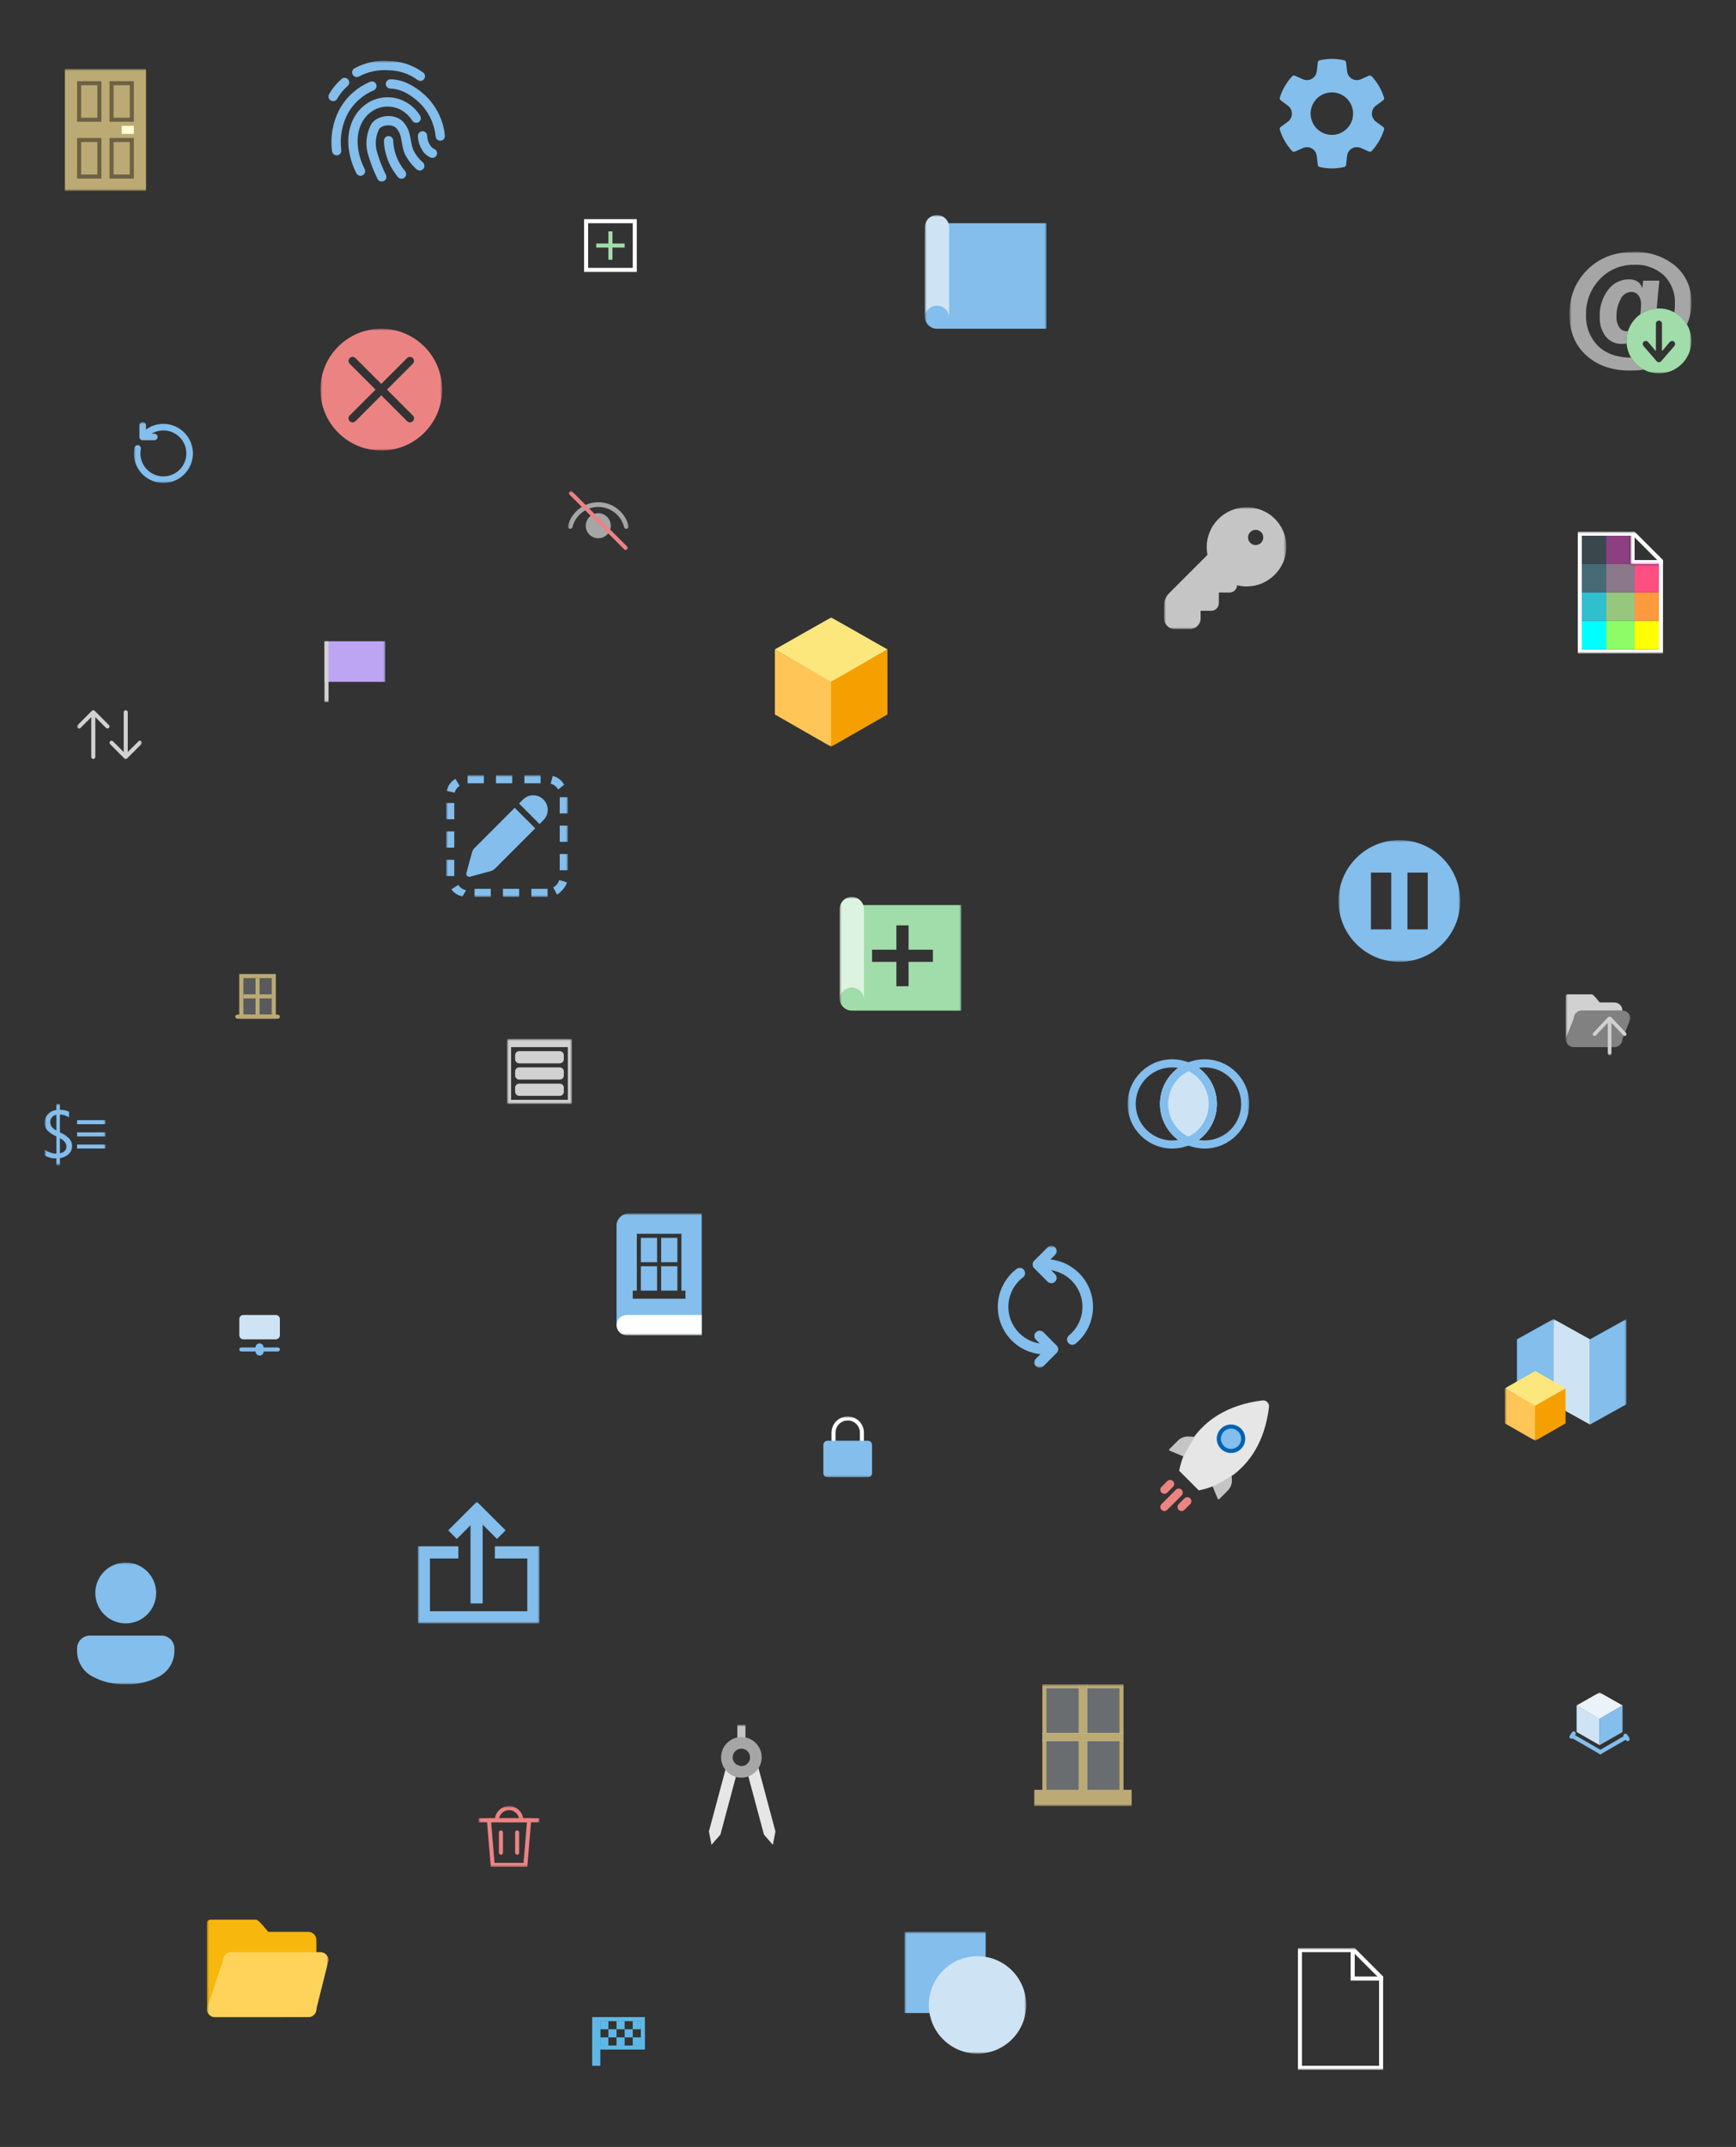 <?xml version="1.0" encoding="UTF-8"?>
<svg width="428px" height="529px" viewBox="0 0 428 529" version="1.1" xmlns="http://www.w3.org/2000/svg" xmlns:xlink="http://www.w3.org/1999/xlink">
    <rect x="0" y="0" width="428" height="529" fill="#333333" stroke="none"/>
    <title>screenshot-icons-mobile-dark</title>
    <defs>
        <rect id="path-1" x="0" y="0" width="30" height="30"></rect>
        <rect id="path-3" x="0" y="0" width="30" height="30"></rect>
        <rect id="path-5" x="0" y="0" width="30" height="30"></rect>
        <rect id="path-7" x="0" y="0" width="15" height="15"></rect>
        <rect id="path-9" x="0" y="0" width="30" height="31"></rect>
        <rect id="path-11" x="0" y="0" width="30" height="30"></rect>
        <rect id="path-13" x="0" y="0" width="30" height="30"></rect>
        <rect id="path-15" x="0" y="0" width="30" height="30"></rect>
        <rect id="path-17" x="0" y="0" width="15" height="15"></rect>
        <rect id="path-19" x="0" y="0" width="15" height="15"></rect>
        <rect id="path-21" x="0" y="0" width="16" height="16"></rect>
        <rect id="path-23" x="0" y="0" width="16" height="16"></rect>
        <rect id="path-25" x="0" y="0" width="30" height="30"></rect>
        <rect id="path-27" x="0" y="0" width="16" height="16"></rect>
        <rect id="path-29" x="0" y="0" width="15" height="15"></rect>
        <rect id="path-31" x="0" y="0" width="16" height="16"></rect>
        <rect id="path-33" x="0" y="0" width="32" height="32"></rect>
        <rect id="path-35" x="0" y="0" width="30" height="30"></rect>
        <rect id="path-37" x="0" y="0" width="30" height="30"></rect>
        <rect id="path-39" x="0" y="0" width="30" height="30"></rect>
        <rect id="path-41" x="0" y="0" width="30" height="30"></rect>
        <rect id="path-43" x="0" y="0" width="30" height="30"></rect>
        <polygon id="path-45" points="21 30 -8.8817842e-16 30 -8.8817842e-16 6.67868538e-16 13 6.67868538e-16 13 8 21 8"></polygon>
        <rect id="path-47" x="0" y="0" width="16" height="16"></rect>
        <rect id="path-49" x="0" y="0" width="30" height="30"></rect>
        <rect id="path-51" x="0" y="0" width="16" height="16"></rect>
        <rect id="path-53" x="0" y="0" width="15" height="15"></rect>
        <rect id="path-55" x="0" y="0" width="30" height="30"></rect>
        <rect id="path-57" x="0" y="0" width="30" height="30"></rect>
        <rect id="path-59" x="0" y="0" width="30" height="30"></rect>
        <rect id="path-61" x="0" y="0" width="30" height="30"></rect>
        <rect id="path-63" x="0" y="0" width="30" height="30"></rect>
        <rect id="path-65" x="0" y="0" width="30" height="30"></rect>
        <rect id="path-67" x="0" y="0" width="16" height="16"></rect>
        <rect id="path-69" x="0" y="0" width="30" height="30"></rect>
        <rect id="path-71" x="0" y="0" width="30" height="30"></rect>
        <rect id="path-73" x="0" y="0" width="15" height="15"></rect>
        <rect id="path-75" x="0" y="0" width="30" height="30"></rect>
        <rect id="path-77" x="0" y="0" width="16" height="16"></rect>
        <rect id="path-79" x="0" y="0" width="30" height="30"></rect>
    </defs>
    <g id="screenshot-icons-mobile-dark" stroke="none" stroke-width="1" fill="none" fill-rule="evenodd">
        <g id="home---openings-library---dark" transform="translate(147, 299)">
            <mask id="mask-2" fill="white">
                <use xlink:href="#path-1"></use>
            </mask>
            <g id="Rectangle"></g>
            <g id="home_-_openings_library_-_dark" mask="url(#mask-2)">
                <g transform="translate(5, 0)" id="Group_2040">
                    <path d="M21,30 L3,30 C1.343,30 0,28.657 0,27 L0,3 C0,1.343 1.343,0 3,0 L21,0 L21,30 Z M4,19 L4,21 L17,21 L17,19 L16,19 L16,5 L5,5 L5,12 L5,12 L5,13 L5.006,13 L5.006,19 L4,19 Z M15,19 L11,19 L11,13 L15,13 L15,19 Z M10,19 L6,19 L6,13 L10,13 L10,19 Z M15,12 L11,12 L11,6 L15,6 L15,12 Z M10,12 L6,12 L6,6 L10,6 L10,12 Z" id="Subtraction_203" fill="#83BEEC" fill-rule="nonzero"></path>
                    <path d="M2.5,25 L21,25 L21,30 L2.5,30 C1.119,30 0,28.881 0,27.5 L0,27.5 C0,26.119 1.119,25 2.5,25 Z" id="Rectangle_490" fill="#FFFFFF" fill-rule="nonzero"></path>
                </g>
            </g>
        </g>
        <g id="home---doors---dark" transform="translate(11, 17)">
            <mask id="mask-4" fill="white">
                <use xlink:href="#path-3"></use>
            </mask>
            <g id="Rectangle"></g>
            <g id="home_-_doors_-_dark" mask="url(#mask-4)">
                <g transform="translate(5, 0)" id="Group_692">
                    <rect id="Rectangle_491" fill="#BBAA73" fill-rule="nonzero" x="0" y="0" width="20" height="30"></rect>
                    <rect id="Rectangle_492" fill="#BBAA73" fill-rule="nonzero" x="3" y="3" width="6" height="10"></rect>
                    <path d="M4,4 L4,12 L8,12 L8,4 L4,4 M3,3 L9,3 L9,13 L3,13 L3,3 Z" id="Rectangle_492_-_Outline" fill="#6D6145" fill-rule="nonzero"></path>
                    <rect id="Rectangle_495" fill="#BBAA73" fill-rule="nonzero" x="11" y="3" width="6" height="10"></rect>
                    <path d="M12,4 L12,12 L16,12 L16,4 L12,4 M11,3 L17,3 L17,13 L11,13 L11,3 Z" id="Rectangle_495_-_Outline" fill="#6D6145" fill-rule="nonzero"></path>
                    <rect id="Rectangle_493" fill="#BBAA73" fill-rule="nonzero" x="3" y="17" width="6" height="10"></rect>
                    <path d="M4,18 L4,26 L8,26 L8,18 L4,18 M3,17 L9,17 L9,27 L3,27 L3,17 Z" id="Rectangle_493_-_Outline" fill="#6D6145" fill-rule="nonzero"></path>
                    <rect id="Rectangle_494" fill="#BBAA73" fill-rule="nonzero" x="11" y="17" width="6" height="10"></rect>
                    <path d="M12,18 L12,26 L16,26 L16,18 L12,18 M11,17 L17,17 L17,27 L11,27 L11,17 Z" id="Rectangle_494_-_Outline" fill="#6D6145" fill-rule="nonzero"></path>
                    <rect id="Rectangle_496" fill="#FFFDD1" fill-rule="nonzero" x="14" y="14" width="3" height="2"></rect>
                </g>
            </g>
        </g>
        <g id="job-manager---codes---dark" transform="translate(80, 15)">
            <mask id="mask-6" fill="white">
                <use xlink:href="#path-5"></use>
            </mask>
            <g id="Rectangle"></g>
            <g id="job_manager_-_codes_-_dark" mask="url(#mask-6)" fill="#83BEEC" fill-rule="nonzero">
                <g transform="translate(0.985, -0.025)" id="_Color">
                    <path d="M18.383,15.013 C19.256,15.965 19.842,17.143 20.073,18.413 L20.225,19.113 L20.225,19.113 L20.499,20.559 C20.576,21.035 20.706,21.5 20.887,21.946 C21.478,23.153 22.307,24.226 23.325,25.102 C23.747,25.537 23.758,26.225 23.349,26.673 C22.941,27.12 22.255,27.173 21.783,26.792 C20.531,25.705 19.515,24.373 18.798,22.878 C18.552,22.301 18.374,21.697 18.269,21.078 L17.948,19.397 L17.948,19.397 L17.929,19.305 C17.802,18.314 17.392,17.38 16.748,16.614 C15.659,15.499 13.148,15.794 12.475,16.856 C11.54,18.715 11.396,20.872 12.075,22.838 C12.615,24.664 13.318,26.438 14.175,28.138 C14.437,28.701 14.205,29.369 13.65,29.647 C13.096,29.925 12.421,29.712 12.127,29.165 C11.21,27.343 10.459,25.442 9.883,23.484 C9.009,20.888 9.247,18.047 10.541,15.632 C11.994,13.329 16.255,12.829 18.383,15.013 Z M14.773,18.55 C15.405,18.53 15.935,19.025 15.956,19.657 C16.034,22.018 16.801,24.303 18.162,26.233 L18.462,26.64 L18.921,27.24 C19.277,27.716 19.211,28.384 18.769,28.781 C18.327,29.177 17.655,29.17 17.221,28.764 L17.108,28.637 L16.649,28.037 C14.812,25.651 13.769,22.748 13.668,19.737 C13.657,19.433 13.767,19.138 13.975,18.915 C14.182,18.692 14.469,18.561 14.773,18.55 Z M9.106,10.785 C12.125,8.556 16.196,8.385 19.392,10.351 C20.701,11.149 21.802,12.246 22.604,13.551 C22.819,13.905 22.827,14.347 22.625,14.708 C22.422,15.069 22.041,15.293 21.627,15.293 C21.213,15.294 20.831,15.071 20.627,14.71 C20.006,13.716 19.158,12.883 18.153,12.278 C15.757,10.83 12.725,10.967 10.47,12.626 C7.97,14.479 6.913,17.654 7.227,21.001 C7.435,22.987 8.011,24.916 8.927,26.69 C9.206,27.256 8.976,27.941 8.412,28.223 C7.848,28.505 7.162,28.278 6.877,27.715 C5.834,25.688 5.178,23.484 4.944,21.215 C4.563,17.138 5.878,13.178 9.106,10.785 Z M23.13,17.356 C23.761,17.326 24.297,17.811 24.33,18.441 C24.345,19.249 24.578,20.037 25.004,20.722 C25.214,21.092 25.509,21.407 25.865,21.638 L25.958,21.676 C26.351,21.794 26.652,22.112 26.746,22.512 C26.84,22.911 26.713,23.331 26.414,23.611 C26.114,23.891 25.688,23.99 25.295,23.87 C24.363,23.52 23.584,22.852 23.095,21.984 C22.443,20.959 22.08,19.776 22.045,18.56 C22.029,18.257 22.135,17.959 22.339,17.733 C22.542,17.508 22.827,17.372 23.131,17.356 L23.13,17.356 Z M11.746,5.761 C11.871,6.039 11.881,6.355 11.773,6.639 C11.665,6.924 11.449,7.154 11.171,7.278 C8.563,8.368 6.376,10.269 4.932,12.698 C3.354,15.522 2.73,18.78 3.153,21.987 C3.214,22.397 3.049,22.807 2.722,23.06 C2.395,23.314 1.957,23.372 1.576,23.212 C1.194,23.052 0.929,22.698 0.881,22.287 C0.388,18.58 1.113,14.812 2.948,11.552 C4.631,8.705 7.184,6.474 10.231,5.187 C10.808,4.928 11.486,5.185 11.746,5.761 Z M15.326,4.561 C18.126,4.618 20.905,5.903 23.666,8.361 C26.52,10.981 28.312,14.559 28.699,18.414 C28.772,19.035 28.334,19.6 27.715,19.684 C27.095,19.768 26.523,19.339 26.428,18.721 C26.113,15.41 24.587,12.331 22.143,10.073 C19.76,7.953 17.476,6.899 15.28,6.854 C14.865,6.855 14.482,6.63 14.279,6.268 C14.077,5.906 14.086,5.462 14.303,5.108 C14.521,4.755 14.912,4.546 15.327,4.563 L15.326,4.561 Z M4.828,4.578 C5.03,4.805 5.134,5.103 5.116,5.407 C5.099,5.71 4.961,5.994 4.734,6.196 C4.28,6.607 3.85,7.044 3.446,7.505 C2.955,8.079 2.522,8.699 2.153,9.358 C1.954,9.725 1.573,9.954 1.156,9.958 C0.739,9.961 0.353,9.738 0.148,9.376 C-0.057,9.013 -0.049,8.568 0.169,8.212 C0.614,7.419 1.138,6.673 1.732,5.984 C2.195,5.456 2.689,4.955 3.21,4.484 C3.437,4.282 3.735,4.179 4.039,4.196 C4.342,4.214 4.626,4.351 4.828,4.578 Z M14.889,0.05 C17.934,0.089 20.889,1.083 23.337,2.893 C23.672,3.14 23.847,3.548 23.795,3.96 C23.742,4.373 23.471,4.724 23.085,4.879 C22.7,5.034 22.26,4.969 21.937,4.707 C19.86,3.186 17.357,2.358 14.783,2.339 C12.29,2.153 9.795,2.673 7.583,3.839 C7.324,4.001 7.01,4.051 6.713,3.98 C6.417,3.908 6.161,3.72 6.003,3.458 C5.838,3.2 5.786,2.886 5.857,2.588 C5.929,2.29 6.119,2.034 6.383,1.878 C8.976,0.444 11.936,-0.192 14.889,0.05 Z"></path>
                </g>
            </g>
        </g>
        <g id="view---custom-menu---new-layout---dark" transform="translate(143, 53)">
            <mask id="mask-8" fill="white">
                <use xlink:href="#path-7"></use>
            </mask>
            <g id="Rectangle"></g>
            <g id="view_-_custom_menu_-_new_layout_-_dark" mask="url(#mask-8)" fill-rule="nonzero">
                <g transform="translate(1, 1)">
                    <path d="M1,1 L1,12 L12,12 L12,1 L1,1 M0,0 L13,0 L13,13 L0,13 L0,0 Z" id="Rectangle_2130" fill="#FFFFFF"></path>
                    <polygon id="Union_203" fill="#A1DDAA" points="6 10 6 7 3 7 3 6 6 6 6 3 7 3 7 6 10 6 10 7 7 7 7 10"></polygon>
                </g>
            </g>
        </g>
        <g id="view---plans---dark" transform="translate(228, 52.997)">
            <mask id="mask-10" fill="white">
                <use xlink:href="#path-9"></use>
            </mask>
            <g id="Rectangle"></g>
            <g id="view_-_plans_-_dark" mask="url(#mask-10)" fill-rule="nonzero">
                <g id="Group_1006">
                    <path d="M3,2.003 L30,2.003 L30,28.003 L3,28.003 C1.343,28.003 2.27373675e-13,26.66 2.27373675e-13,25.003 L2.27373675e-13,5.003 C2.27373675e-13,3.346 1.343,2.003 3,2.003 Z" id="Rectangle_465" fill="#83BEEC"></path>
                    <path d="M6,25.303 L6,25.303 C5.996,23.649 4.654,22.311 3,22.311 C1.383,22.303 0.053,23.583 0,25.2 L0,9.4 L0,3 C0,1.343 1.343,0 3,0 C4.657,0 6,1.343 6,3 L6,25.3 L6,25.303 Z" id="Subtraction_12" fill="#CEE4F5"></path>
                </g>
            </g>
        </g>
        <g id="configuration---configure---dark" transform="translate(313, 13)">
            <mask id="mask-12" fill="white">
                <use xlink:href="#path-11"></use>
            </mask>
            <g id="Rectangle"></g>
            <g id="configuration_-_configure_-_dark" mask="url(#mask-12)" fill="#83BEEC" fill-rule="nonzero">
                <g transform="translate(2.504, 1.5)" id="Subtraction_10">
                    <path d="M12.872,27 C11.85,26.999 10.832,26.88 9.838,26.645 C9.59,26.583 9.406,26.374 9.376,26.12 L9.137,23.933 C9.048,23.165 8.604,22.483 7.937,22.091 C7.568,21.878 7.15,21.766 6.724,21.765 C6.389,21.764 6.057,21.835 5.751,21.972 L3.745,22.853 C3.67,22.886 3.588,22.904 3.506,22.904 C3.338,22.902 3.178,22.833 3.061,22.713 C1.67,21.207 0.633,19.409 0.027,17.451 C-0.047,17.205 0.041,16.939 0.246,16.785 L2.017,15.473 C2.642,15.012 3.011,14.281 3.011,13.505 C3.011,12.728 2.642,11.997 2.017,11.536 L0.246,10.224 C0.039,10.07 -0.049,9.803 0.027,9.556 C0.631,7.599 1.669,5.805 3.065,4.306 C3.176,4.179 3.336,4.106 3.505,4.106 C3.589,4.106 3.671,4.124 3.748,4.157 L5.741,5.042 C6.049,5.174 6.38,5.242 6.715,5.242 C7.146,5.243 7.569,5.129 7.94,4.91 C8.608,4.517 9.052,3.834 9.14,3.064 L9.383,0.875 C9.41,0.618 9.6,0.407 9.853,0.352 C10.85,0.132 11.866,0.014 12.887,0 C13.9,0.01 14.908,0.128 15.896,0.352 C16.149,0.407 16.339,0.618 16.366,0.875 L16.609,3.064 C16.69,3.836 17.134,4.523 17.805,4.913 C18.476,5.303 19.293,5.349 20.004,5.037 L21.997,4.152 C22.232,4.049 22.508,4.107 22.681,4.297 C24.075,5.797 25.113,7.591 25.719,9.547 C25.794,9.795 25.707,10.063 25.501,10.219 L23.73,11.532 C23.102,11.991 22.731,12.721 22.731,13.499 C22.731,14.277 23.102,15.007 23.73,15.466 L25.501,16.777 C25.709,16.932 25.798,17.201 25.723,17.449 C25.115,19.405 24.077,21.199 22.685,22.701 C22.572,22.825 22.412,22.895 22.245,22.894 C22.161,22.894 22.079,22.876 22.002,22.843 L20.002,21.96 C19.289,21.649 18.47,21.694 17.795,22.081 C17.125,22.471 16.684,23.16 16.608,23.931 L16.369,26.119 C16.34,26.373 16.156,26.582 15.908,26.644 C14.913,26.88 13.894,26.999 12.872,27 Z M12.872,8.264 C10.611,8.258 8.602,9.704 7.89,11.85 C7.178,13.995 7.924,16.356 9.74,17.702 C11.556,19.049 14.032,19.077 15.878,17.773 C17.724,16.468 18.525,14.125 17.862,11.964 C17.19,9.77 15.167,8.27 12.872,8.264 Z"></path>
                </g>
            </g>
        </g>
        <g id="home---recalculate---dark" transform="translate(387, 62)">
            <mask id="mask-14" fill="white">
                <use xlink:href="#path-13"></use>
            </mask>
            <g id="Rectangle"></g>
            <g id="home_-_recalculate_-_dark" mask="url(#mask-14)" fill-rule="nonzero">
                <g transform="translate(-0.076, 0.061)">
                    <path d="M14.822,29.236 C12.796,29.261 10.781,28.942 8.862,28.293 C7.108,27.679 5.497,26.717 4.124,25.465 C2.774,24.245 1.717,22.736 1.031,21.051 C0.322,19.231 -0.027,17.291 0.002,15.338 C-0.019,13.296 0.355,11.269 1.102,9.369 C1.859,7.518 2.981,5.839 4.402,4.432 C5.83,2.987 7.546,1.859 9.438,1.12 C11.451,0.363 13.587,-0.012 15.738,0.015 C19.501,-0.151 23.195,1.069 26.119,3.445 C28.741,5.704 30.198,9.029 30.082,12.488 C30.127,14.348 29.751,16.194 28.982,17.888 C28.24,16.628 27.168,15.596 25.882,14.902 C25.98,14.168 26.028,13.428 26.025,12.687 C26.113,10.142 25.153,7.672 23.369,5.855 C21.366,3.993 18.69,3.03 15.961,3.189 C12.758,3.114 9.675,4.408 7.485,6.746 C5.257,9.074 4.043,12.19 4.109,15.412 C3.96,18.316 5.044,21.148 7.093,23.212 C9.051,25.085 11.793,26.044 15.23,26.064 C15.988,27.323 17.076,28.349 18.378,29.031 C17.198,29.174 16.01,29.242 14.822,29.236 Z M12.954,22.675 C11.428,22.724 9.965,22.068 8.985,20.898 C7.915,19.482 7.383,17.733 7.485,15.961 C7.379,13.573 8.118,11.224 9.57,9.326 C10.749,7.729 12.612,6.781 14.597,6.765 C16.359,6.765 17.478,7.465 17.925,8.849 L17.999,8.849 L18.174,7.087 L22.184,7.087 C21.884,9.887 21.67,12.202 21.538,13.958 C20.072,14.056 18.662,14.557 17.463,15.405 C17.601,14.587 17.668,13.758 17.663,12.928 C17.707,12.126 17.472,11.333 16.996,10.686 C16.567,10.146 15.907,9.841 15.218,9.866 C14.069,9.921 13.055,10.63 12.609,11.69 C11.919,12.992 11.573,14.449 11.604,15.922 C11.546,16.862 11.787,17.795 12.292,18.59 C12.682,19.188 13.35,19.546 14.064,19.541 C14.194,19.541 14.324,19.533 14.454,19.516 C14.205,20.3 14.079,21.118 14.08,21.94 C14.08,22.14 14.088,22.35 14.104,22.557 C13.726,22.637 13.34,22.677 12.954,22.675 L12.954,22.675 Z" id="Subtraction_208" fill="#A6A6A6"></path>
                    <path d="M22.076,29.939 C17.657,29.939 14.076,26.357 14.076,21.939 C14.076,17.521 17.657,13.939 22.076,13.939 C26.494,13.939 30.076,17.521 30.076,21.939 C30.07,26.355 26.492,29.934 22.076,29.939 L22.076,29.939 Z M18.826,21.939 C18.53,21.939 18.262,22.113 18.141,22.383 C18.02,22.653 18.07,22.969 18.267,23.189 L21.517,26.938 C21.658,27.098 21.862,27.189 22.075,27.189 C22.289,27.189 22.492,27.098 22.634,26.938 L25.884,23.189 C26.08,22.968 26.129,22.653 26.008,22.384 C25.888,22.114 25.621,21.94 25.326,21.939 C25.112,21.94 24.908,22.031 24.766,22.19 L22.825,24.477 L22.825,17.688 C22.825,17.274 22.489,16.938 22.075,16.938 C21.66,16.938 21.325,17.274 21.325,17.688 L21.325,24.477 L19.384,22.19 C19.242,22.031 19.039,21.94 18.826,21.939 L18.826,21.939 Z" id="Subtraction_207" fill="#A1DDAA"></path>
                </g>
            </g>
        </g>
        <g id="application-menu---exit---dark" transform="translate(79, 81)">
            <mask id="mask-16" fill="white">
                <use xlink:href="#path-15"></use>
            </mask>
            <g id="Rectangle"></g>
            <g id="application_menu_-_exit_-_dark" mask="url(#mask-16)" fill="#EC8383" fill-rule="nonzero">
                <g transform="translate(-0.002, 0.002)" id="Subtraction_176">
                    <path d="M15.002,30 C11.021,30.011 7.201,28.428 4.394,25.605 C1.572,22.798 -0.01,18.979 5.79614239e-05,14.998 C-0.011,11.018 1.571,7.199 4.394,4.393 C7.201,1.57 11.021,-0.011 15.002,6.21384352e-05 C18.983,-0.011 22.803,1.571 25.611,4.393 C28.434,7.199 30.016,11.018 30.005,14.998 C30.016,18.979 28.433,22.798 25.611,25.605 C22.804,28.429 18.984,30.011 15.002,30 Z M7.932,6.928 C7.667,6.927 7.412,7.032 7.224,7.219 C6.834,7.61 6.834,8.243 7.224,8.633 L13.589,14.998 L7.224,21.363 C6.835,21.756 6.835,22.389 7.224,22.781 C7.412,22.968 7.666,23.073 7.931,23.074 C8.196,23.073 8.45,22.968 8.638,22.781 L15.003,16.41 L21.368,22.775 C21.555,22.965 21.811,23.071 22.077,23.07 C22.339,23.07 22.591,22.966 22.777,22.781 C22.966,22.593 23.072,22.338 23.072,22.072 C23.072,21.806 22.966,21.551 22.777,21.363 L16.412,14.998 L22.777,8.633 C22.964,8.448 23.07,8.196 23.071,7.933 C23.073,7.666 22.967,7.41 22.777,7.222 C22.588,7.036 22.333,6.932 22.068,6.933 C21.803,6.932 21.548,7.036 21.359,7.222 L14.999,13.587 L8.634,7.222 C8.449,7.034 8.196,6.928 7.932,6.927 L7.932,6.928 Z"></path>
                </g>
            </g>
        </g>
        <g id="plan---rotate-left---dark" transform="translate(33, 104)">
            <mask id="mask-18" fill="white">
                <use xlink:href="#path-17"></use>
            </mask>
            <g id="Rectangle"></g>
            <g id="plan_-_rotate_left_-_dark" mask="url(#mask-18)" fill="#83BEEC" fill-rule="nonzero">
                <g transform="translate(-0.001, -0.001)" id="_-Color">
                    <path d="M1.374,0.809 L1.374,3.669 C1.374,4.116 1.736,4.478 2.183,4.478 L5.043,4.478 C5.49,4.478 5.852,4.116 5.852,3.669 C5.852,3.222 5.49,2.86 5.043,2.86 L4.377,2.86 C6.671,1.49 9.61,1.909 11.428,3.867 C13.247,5.824 13.45,8.786 11.916,10.973 C10.381,13.16 7.527,13.977 5.068,12.932 C2.609,11.888 1.214,9.267 1.722,6.644 C1.807,6.205 1.519,5.781 1.081,5.697 C0.642,5.612 0.218,5.899 0.133,6.338 C-0.531,9.772 1.341,13.193 4.591,14.485 C7.841,15.777 11.551,14.575 13.426,11.623 C15.301,8.671 14.812,4.802 12.26,2.409 C9.709,0.017 5.817,-0.223 2.991,1.838 L2.991,0.809 C2.991,0.362 2.629,0 2.182,0 C1.735,0 1.373,0.362 1.373,0.809 L1.374,0.809 Z"></path>
                </g>
            </g>
        </g>
        <g id="home---hide-picked---dark" transform="translate(140, 121)">
            <mask id="mask-20" fill="white">
                <use xlink:href="#path-19"></use>
            </mask>
            <g id="Rectangle"></g>
            <g id="home_-_hide_picked_-_dark" mask="url(#mask-20)">
                <g transform="translate(0.001, 0.001)" id="Group_782">
                    <path d="M7.5,5.449 C9.204,5.45 10.584,6.831 10.584,8.534 C10.585,10.237 9.204,11.618 7.501,11.619 C5.798,11.62 4.416,10.241 4.414,8.537 C4.414,7.719 4.738,6.933 5.317,6.354 C5.896,5.774 6.681,5.449 7.5,5.449 Z M7.5,2.749 C11.037,2.749 14.12,5.154 14.982,8.583 C15.06,8.893 14.872,9.207 14.562,9.285 C14.252,9.362 13.938,9.174 13.86,8.864 C13.128,5.948 10.506,3.904 7.5,3.904 C4.493,3.904 1.872,5.948 1.139,8.864 C1.062,9.174 0.748,9.363 0.438,9.285 C0.129,9.208 -0.06,8.894 0.017,8.584 C0.879,5.154 3.963,2.749 7.5,2.749 Z" id="_-Color" fill="#A6A6A6" fill-rule="nonzero"></path>
                    <path d="M14.249,14.499 C14.117,14.5 13.989,14.447 13.895,14.353 L0.395,0.853 C0.2,0.658 0.2,0.342 0.395,0.146 C0.591,-0.049 0.907,-0.049 1.102,0.146 L14.602,13.646 C14.745,13.789 14.787,14.004 14.71,14.191 C14.633,14.377 14.451,14.499 14.249,14.499 Z" id="Line_2" fill="#EC8383" fill-rule="nonzero"></path>
                </g>
            </g>
        </g>
        <g id="Flags---Review---Dark" transform="translate(79, 157)">
            <mask id="mask-22" fill="white">
                <use xlink:href="#path-21"></use>
            </mask>
            <g id="Rectangle"></g>
            <g id="Flags_-_Review_-_Dark" mask="url(#mask-22)">
                <g transform="translate(1, 1)" id="Group_1349">
                    <polygon id="Path_253" fill="#BDA5F3" fill-rule="nonzero" points="0 0 15 0 15 10 0 10"></polygon>
                    <rect id="Rectangle_511" fill="#D1D1D1" fill-rule="nonzero" x="0" y="0" width="1" height="15"></rect>
                </g>
            </g>
        </g>
        <g id="Flags---Restore-Estimate-Order---Dark" transform="translate(19, 173)">
            <mask id="mask-24" fill="white">
                <use xlink:href="#path-23"></use>
            </mask>
            <g id="Rectangle"></g>
            <g id="Flags_-_Restore_Estimate_Order_-_Dark" mask="url(#mask-24)" fill="#D1D1D1" fill-rule="nonzero">
                <g transform="translate(-0.006, 2)" id="_-Color">
                    <path d="M4.004,0 C4.136,0 4.264,0.053 4.358,0.147 L7.858,3.647 C8.047,3.843 8.044,4.155 7.852,4.348 C7.659,4.541 7.347,4.543 7.151,4.354 L4.504,1.705 L4.504,11.5 C4.504,11.776 4.28,12 4.004,12 C3.728,12 3.504,11.776 3.504,11.5 L3.504,1.71 L0.86,4.354 C0.734,4.484 0.548,4.536 0.373,4.49 C0.199,4.445 0.062,4.308 0.016,4.133 C-0.029,3.958 0.023,3.773 0.153,3.647 L3.621,0.179 C3.695,0.09 3.799,0.029 3.914,0.008 L4.004,0 Z M12.004,0 C12.28,0 12.504,0.224 12.504,0.5 L12.504,10.29 L15.148,7.646 C15.273,7.516 15.459,7.464 15.634,7.51 C15.809,7.555 15.945,7.692 15.991,7.867 C16.037,8.042 15.985,8.227 15.855,8.353 L12.387,11.821 C12.312,11.91 12.208,11.971 12.094,11.992 L12.004,12 C11.924,12 11.846,11.981 11.775,11.945 L11.71,11.905 L11.71,11.905 L11.64,11.844 L8.15,8.354 C7.96,8.158 7.963,7.846 8.156,7.653 C8.349,7.46 8.66,7.458 8.857,7.647 L11.504,10.295 L11.504,0.5 C11.504,0.224 11.728,0 12.004,0 Z"></path>
                </g>
            </g>
        </g>
        <g id="view---custom---dark" transform="translate(110, 191)">
            <mask id="mask-26" fill="white">
                <use xlink:href="#path-25"></use>
            </mask>
            <g id="Rectangle"></g>
            <g id="view_-_custom_-_dark" mask="url(#mask-26)">
                <g transform="translate(-0.002, -0.002)" id="Group_2052">
                    <path d="M25,30.002 L21,30.002 L21,28.002 L25,28.002 L25,30.002 Z M18,30.002 L14,30.002 L14,28.002 L18,28.002 L18,30.002 Z M11,30.002 L7,30.002 L7,28.002 L11,28.002 L11,30.002 Z M4.006,29.902 L3.898,29.879 L3.898,29.879 L3.89,29.879 L3.89,29.879 C3.885,29.88 3.88,29.88 3.875,29.879 L3.875,29.879 L3.867,29.879 C3.85,29.873 3.833,29.869 3.815,29.865 L3.815,29.865 L3.815,29.865 L3.815,29.865 L3.815,29.865 C3.815,29.865 3.815,29.865 3.815,29.865 C3.815,29.865 3.815,29.865 3.815,29.865 C3.815,29.865 3.815,29.865 3.815,29.865 C3.815,29.865 3.815,29.865 3.815,29.865 C3.815,29.865 3.815,29.865 3.815,29.865 C3.815,29.865 3.815,29.865 3.815,29.865 C3.815,29.865 3.815,29.865 3.815,29.865 C3.815,29.865 3.815,29.865 3.815,29.865 C3.815,29.865 3.815,29.865 3.815,29.865 C3.815,29.865 3.815,29.865 3.815,29.865 C3.815,29.865 3.815,29.865 3.815,29.865 L3.815,29.865 C3.815,29.865 3.815,29.865 3.815,29.865 L3.815,29.865 C3.815,29.865 3.815,29.865 3.815,29.865 L3.815,29.865 C3.815,29.865 3.815,29.865 3.815,29.865 L3.815,29.865 C3.815,29.865 3.815,29.865 3.815,29.865 C3.812,29.866 3.81,29.866 3.807,29.865 C3.807,29.865 3.807,29.865 3.807,29.865 L3.807,29.865 C3.807,29.865 3.807,29.865 3.807,29.865 L3.807,29.865 L3.802,29.865 C3.802,29.865 3.802,29.865 3.802,29.865 L3.802,29.865 C3.802,29.865 3.802,29.865 3.802,29.865 C3.802,29.865 3.802,29.871 3.802,29.865 L3.802,29.865 L3.802,29.865 C3.802,29.865 3.802,29.865 3.802,29.865 L3.802,29.865 C3.802,29.859 3.802,29.865 3.802,29.865 C3.802,29.865 3.802,29.865 3.802,29.865 C3.802,29.865 3.802,29.865 3.802,29.865 C3.802,29.865 3.802,29.865 3.802,29.865 C3.802,29.865 3.802,29.865 3.802,29.865 C3.802,29.865 3.802,29.865 3.802,29.865 L3.797,29.865 C3.797,29.865 3.797,29.865 3.797,29.865 L3.797,29.865 L3.797,29.865 L3.751,29.853 L3.751,29.853 C3.749,29.854 3.746,29.854 3.744,29.853 L3.744,29.853 C3.744,29.853 3.744,29.853 3.744,29.853 C3.744,29.853 3.744,29.853 3.744,29.853 C3.744,29.853 3.744,29.853 3.744,29.853 L3.744,29.853 L3.744,29.853 L3.744,29.853 L3.744,29.853 L3.744,29.853 C2.962,29.612 2.252,29.183 1.675,28.603 L1.675,28.603 C1.675,28.603 1.675,28.603 1.675,28.603 L1.675,28.603 L1.675,28.603 L1.675,28.603 L1.67,28.597 L1.67,28.597 L1.67,28.597 L1.67,28.597 C1.67,28.597 1.67,28.597 1.67,28.597 L1.67,28.597 C1.67,28.597 1.67,28.597 1.67,28.597 L1.67,28.597 L1.67,28.597 L1.67,28.597 L1.665,28.591 L1.665,28.591 C1.656,28.582 1.647,28.573 1.638,28.564 L1.638,28.564 L1.633,28.558 L1.633,28.558 L1.633,28.558 L1.633,28.558 C1.633,28.558 1.633,28.558 1.633,28.558 C1.633,28.558 1.633,28.558 1.633,28.558 C1.633,28.558 1.633,28.558 1.633,28.558 C1.633,28.558 1.633,28.558 1.633,28.558 L1.633,28.558 C1.633,28.558 1.633,28.558 1.633,28.558 C1.633,28.558 1.633,28.558 1.633,28.558 L1.633,28.558 L1.633,28.558 L1.633,28.558 C1.633,28.558 1.633,28.558 1.633,28.558 L1.633,28.558 C1.633,28.558 1.633,28.552 1.633,28.558 C1.633,28.564 1.633,28.558 1.633,28.558 L1.633,28.558 C1.633,28.558 1.633,28.558 1.633,28.558 C1.633,28.558 1.633,28.558 1.633,28.558 C1.633,28.558 1.633,28.558 1.633,28.558 L1.633,28.558 L1.633,28.558 L1.633,28.558 L1.633,28.558 L1.633,28.558 L1.633,28.558 C1.633,28.558 1.633,28.558 1.633,28.558 C1.633,28.558 1.633,28.558 1.633,28.558 C1.633,28.558 1.633,28.558 1.633,28.558 L1.633,28.558 L1.615,28.538 L1.615,28.538 L1.615,28.538 L1.615,28.538 C1.615,28.538 1.615,28.532 1.615,28.538 L1.615,28.538 L1.615,28.538 C1.615,28.538 1.615,28.538 1.615,28.538 C1.615,28.538 1.615,28.538 1.615,28.538 C1.615,28.538 1.615,28.538 1.615,28.538 C1.615,28.538 1.615,28.538 1.615,28.538 L1.615,28.538 C1.615,28.538 1.615,28.538 1.615,28.538 C1.615,28.538 1.615,28.538 1.615,28.538 C1.615,28.538 1.615,28.538 1.615,28.538 L1.615,28.538 L1.615,28.538 C1.615,28.538 1.615,28.538 1.615,28.538 C1.615,28.538 1.615,28.538 1.615,28.538 C1.615,28.538 1.615,28.538 1.615,28.538 L1.615,28.538 L1.615,28.538 L1.615,28.538 L1.615,28.538 C1.615,28.538 1.615,28.538 1.615,28.538 C1.615,28.538 1.615,28.538 1.615,28.538 C1.615,28.538 1.615,28.538 1.615,28.538 L1.615,28.538 C1.615,28.538 1.615,28.538 1.615,28.538 L1.615,28.538 C1.615,28.538 1.615,28.532 1.615,28.538 C1.615,28.544 1.615,28.538 1.615,28.538 L1.615,28.538 C1.615,28.538 1.615,28.538 1.615,28.538 C1.615,28.538 1.615,28.538 1.615,28.538 C1.615,28.538 1.615,28.538 1.615,28.538 C1.615,28.538 1.615,28.538 1.615,28.538 L1.615,28.538 C1.615,28.538 1.615,28.538 1.615,28.538 L1.615,28.538 L1.615,28.538 C1.615,28.538 1.615,28.538 1.615,28.538 L1.615,28.532 L1.615,28.532 L1.615,28.532 L1.615,28.532 L1.615,28.532 C1.615,28.532 1.615,28.526 1.615,28.532 C1.615,28.538 1.615,28.532 1.615,28.532 L1.615,28.532 C1.615,28.532 1.615,28.532 1.615,28.532 C1.615,28.532 1.615,28.532 1.615,28.532 C1.615,28.532 1.615,28.532 1.615,28.532 C1.615,28.532 1.615,28.532 1.615,28.532 L1.615,28.532 C1.615,28.532 1.615,28.532 1.615,28.532 C1.615,28.532 1.615,28.532 1.615,28.532 L1.615,28.532 L1.615,28.532 C1.615,28.532 1.615,28.532 1.615,28.532 L1.615,28.532 C1.615,28.532 1.615,28.532 1.615,28.532 L1.615,28.532 C1.615,28.532 1.615,28.532 1.615,28.532 L1.615,28.532 C1.615,28.532 1.615,28.532 1.615,28.532 L1.615,28.532 C1.615,28.526 1.615,28.532 1.615,28.532 C1.615,28.532 1.615,28.532 1.615,28.532 L1.615,28.532 C1.615,28.532 1.615,28.532 1.615,28.532 C1.615,28.532 1.615,28.532 1.615,28.532 L1.615,28.532 C1.615,28.532 1.615,28.532 1.615,28.532 C1.615,28.532 1.615,28.532 1.615,28.532 L1.615,28.532 C1.615,28.532 1.615,28.532 1.615,28.532 C1.615,28.532 1.615,28.532 1.615,28.532 C1.615,28.532 1.615,28.532 1.615,28.532 C1.615,28.532 1.615,28.532 1.615,28.532 C1.615,28.532 1.615,28.532 1.615,28.532 C1.615,28.532 1.615,28.532 1.615,28.532 C1.615,28.532 1.615,28.532 1.615,28.532 L1.615,28.532 C1.615,28.532 1.615,28.532 1.615,28.532 C1.615,28.532 1.615,28.526 1.615,28.532 C1.615,28.538 1.615,28.532 1.615,28.532 L1.615,28.532 C1.61,28.527 1.605,28.522 1.601,28.516 L1.601,28.516 L1.601,28.516 L1.601,28.516 C1.601,28.516 1.601,28.516 1.601,28.516 C1.601,28.516 1.601,28.516 1.601,28.516 L1.601,28.516 L1.601,28.516 C1.601,28.516 1.601,28.516 1.601,28.516 C1.601,28.516 1.601,28.516 1.601,28.516 C1.601,28.516 1.601,28.516 1.601,28.516 C1.601,28.516 1.601,28.516 1.601,28.516 C1.601,28.516 1.601,28.516 1.601,28.516 L1.601,28.516 L1.601,28.516 C1.601,28.516 1.601,28.516 1.601,28.516 L1.601,28.516 C1.601,28.516 1.601,28.516 1.601,28.516 C1.601,28.516 1.601,28.516 1.601,28.516 L1.601,28.516 C1.601,28.516 1.601,28.516 1.601,28.516 C1.601,28.516 1.601,28.516 1.601,28.516 L1.601,28.516 C1.601,28.516 1.601,28.516 1.601,28.516 L1.601,28.516 C1.601,28.516 1.601,28.516 1.601,28.516 L1.601,28.516 L1.601,28.516 C1.601,28.516 1.601,28.516 1.601,28.516 C1.601,28.516 1.601,28.516 1.601,28.516 L1.601,28.516 L1.601,28.516 C1.601,28.51 1.601,28.516 1.601,28.516 L1.601,28.516 L1.601,28.516 L1.573,28.481 L1.573,28.481 L1.564,28.469 L1.564,28.469 L1.564,28.469 L1.564,28.469 L1.564,28.469 C1.564,28.469 1.564,28.469 1.564,28.469 C1.564,28.469 1.564,28.469 1.564,28.469 C1.564,28.469 1.564,28.469 1.564,28.469 L1.564,28.469 L1.564,28.469 L1.564,28.469 L1.564,28.469 C1.564,28.469 1.564,28.469 1.564,28.469 L1.564,28.469 C1.564,28.469 1.564,28.469 1.564,28.469 L1.509,28.399 L1.509,28.399 L1.509,28.399 L1.509,28.399 C1.509,28.399 1.509,28.399 1.509,28.399 L1.509,28.399 L1.509,28.399 L1.509,28.399 L1.509,28.399 L1.509,28.399 L1.509,28.399 L1.509,28.399 L1.509,28.399 C1.441,28.307 1.375,28.212 1.309,28.116 L2.991,27.034 C3.43,27.715 4.124,28.19 4.917,28.354 L4.006,29.902 Z M2,24.855 L0,24.855 L0,20.855 L2,20.855 L2,24.855 Z M2,17.855 L0,17.855 L0,13.855 L2,13.855 L2,17.855 Z M2,10.855 L0,10.855 L0,6.855 L2,6.855 L2,10.855 Z M2.078,4.316 L0.13,3.865 C0.253,3.337 0.461,2.832 0.747,2.371 L0.747,2.371 C0.747,2.371 0.747,2.371 0.747,2.371 L0.747,2.371 L0.747,2.371 L0.747,2.371 L0.747,2.371 L0.747,2.371 C0.747,2.371 0.747,2.371 0.747,2.371 L0.747,2.371 L0.784,2.312 L0.784,2.312 L0.784,2.312 L0.784,2.312 L0.784,2.312 L0.784,2.312 C0.784,2.312 0.784,2.312 0.784,2.312 C0.784,2.312 0.784,2.312 0.784,2.312 L0.784,2.312 L0.784,2.312 L0.784,2.312 L0.784,2.312 C0.784,2.312 0.784,2.312 0.784,2.312 C0.784,2.312 0.784,2.312 0.784,2.312 L0.784,2.312 C0.784,2.312 0.784,2.306 0.784,2.312 C0.784,2.318 0.784,2.312 0.784,2.312 L0.784,2.312 C0.784,2.312 0.784,2.312 0.784,2.312 C0.784,2.312 0.784,2.312 0.784,2.312 L0.784,2.312 L0.784,2.312 C0.784,2.312 0.784,2.312 0.784,2.312 C0.784,2.312 0.784,2.312 0.784,2.312 C0.784,2.312 0.784,2.312 0.784,2.312 C0.784,2.312 0.784,2.312 0.784,2.312 L0.784,2.312 C0.784,2.312 0.784,2.312 0.784,2.312 C0.784,2.312 0.784,2.312 0.784,2.312 C0.784,2.312 0.784,2.312 0.784,2.312 C0.784,2.312 0.784,2.312 0.784,2.312 L0.784,2.312 L0.784,2.312 L0.784,2.312 L0.784,2.306 L0.784,2.306 L0.793,2.292 L0.793,2.292 C0.793,2.292 0.793,2.292 0.793,2.292 L0.793,2.292 C0.793,2.292 0.793,2.286 0.793,2.292 L0.793,2.292 L0.793,2.292 C0.793,2.292 0.793,2.286 0.793,2.292 C0.793,2.298 0.793,2.292 0.793,2.292 C0.793,2.292 0.793,2.292 0.793,2.292 C0.793,2.292 0.793,2.292 0.793,2.292 C0.793,2.292 0.793,2.286 0.793,2.292 C0.793,2.298 0.793,2.292 0.793,2.292 L0.793,2.292 C0.793,2.292 0.793,2.292 0.793,2.292 C0.793,2.292 0.793,2.292 0.793,2.292 C0.793,2.292 0.793,2.292 0.793,2.292 C0.793,2.292 0.793,2.292 0.793,2.292 L0.793,2.292 C0.793,2.292 0.793,2.286 0.793,2.292 C0.793,2.298 0.793,2.292 0.793,2.292 C0.793,2.292 0.793,2.292 0.793,2.292 L0.793,2.292 C0.793,2.292 0.793,2.292 0.793,2.292 C0.793,2.292 0.793,2.292 0.793,2.292 L0.793,2.292 C0.793,2.292 0.793,2.292 0.793,2.292 C0.793,2.292 0.793,2.292 0.793,2.292 C0.793,2.292 0.793,2.292 0.793,2.292 L0.793,2.292 C0.793,2.292 0.793,2.292 0.793,2.292 C0.793,2.292 0.793,2.286 0.793,2.292 C0.793,2.298 0.793,2.292 0.793,2.292 C0.793,2.292 0.793,2.292 0.793,2.292 C0.793,2.292 0.793,2.292 0.793,2.292 C0.798,2.283 0.804,2.275 0.81,2.267 L0.81,2.267 L0.81,2.267 L0.81,2.267 L0.81,2.267 L0.81,2.267 L0.81,2.267 C0.81,2.267 0.81,2.267 0.81,2.267 C0.81,2.267 0.81,2.267 0.81,2.267 L0.81,2.267 C0.81,2.267 0.81,2.267 0.81,2.267 L0.81,2.267 L0.81,2.267 C0.81,2.267 0.81,2.267 0.81,2.267 L0.81,2.267 L0.81,2.267 C0.81,2.267 0.81,2.267 0.81,2.267 L0.81,2.267 L0.81,2.267 L0.81,2.267 L0.81,2.267 L0.81,2.267 L0.81,2.267 L0.81,2.267 L0.81,2.267 L0.81,2.267 L0.81,2.261 L0.81,2.261 L0.819,2.249 L0.819,2.249 C0.831,2.233 0.843,2.218 0.855,2.2 L0.855,2.2 C1.243,1.681 1.728,1.242 2.282,0.907 L3.316,2.62 C2.713,3.02 2.274,3.623 2.079,4.32 L2.078,4.316 Z M9.289,2 L5.289,2 L5.289,0 L9.289,0 L9.289,2 Z M16.289,2 L12.289,2 L12.289,0 L16.289,0 L16.289,2 Z M23.289,2 L19.289,2 L19.289,0 L23.289,0 L23.289,2 Z M27.616,3.529 C27.216,2.823 26.55,2.307 25.766,2.097 L26.275,0.163 C26.392,0.194 26.508,0.229 26.621,0.268 L26.621,0.268 C26.621,0.268 26.621,0.268 26.621,0.268 L26.621,0.268 C26.621,0.268 26.621,0.268 26.621,0.268 C26.621,0.268 26.621,0.268 26.621,0.268 C26.621,0.268 26.621,0.268 26.621,0.268 L26.621,0.268 L26.621,0.268 C26.621,0.268 26.621,0.268 26.621,0.268 C26.621,0.268 26.621,0.268 26.621,0.268 C26.621,0.268 26.621,0.268 26.621,0.268 C26.621,0.268 26.621,0.268 26.621,0.268 C26.621,0.268 26.621,0.268 26.621,0.268 L26.621,0.268 L26.621,0.268 L26.621,0.268 C26.621,0.268 26.621,0.268 26.621,0.268 L26.621,0.268 L26.621,0.268 L26.621,0.268 L26.631,0.268 L26.631,0.268 C26.633,0.267 26.635,0.267 26.637,0.268 L26.637,0.268 C26.637,0.268 26.637,0.268 26.637,0.268 C26.637,0.268 26.637,0.268 26.637,0.268 C26.637,0.268 26.637,0.268 26.637,0.268 C26.637,0.268 26.637,0.268 26.637,0.268 C26.637,0.268 26.637,0.268 26.637,0.268 L26.637,0.268 C26.637,0.268 26.637,0.274 26.637,0.268 C26.637,0.262 26.637,0.268 26.637,0.268 L26.637,0.268 C26.637,0.268 26.637,0.268 26.637,0.268 C26.637,0.268 26.637,0.268 26.637,0.268 C26.637,0.268 26.637,0.268 26.637,0.268 L26.637,0.268 C26.637,0.268 26.637,0.268 26.637,0.268 C26.637,0.268 26.637,0.268 26.637,0.268 L26.637,0.268 C26.637,0.268 26.637,0.268 26.637,0.268 L26.637,0.268 L26.637,0.268 L26.637,0.268 C27.3,0.519 27.903,0.908 28.403,1.411 L28.403,1.411 L28.403,1.411 C28.403,1.411 28.403,1.411 28.403,1.411 C28.403,1.411 28.403,1.411 28.403,1.411 C28.403,1.411 28.403,1.411 28.403,1.411 L28.403,1.411 L28.403,1.411 L28.403,1.411 C28.403,1.411 28.403,1.411 28.403,1.411 C28.403,1.411 28.403,1.411 28.403,1.411 C28.403,1.411 28.403,1.411 28.403,1.411 L28.403,1.411 C28.403,1.411 28.403,1.417 28.403,1.411 L28.403,1.411 L28.403,1.411 L28.403,1.411 C28.403,1.411 28.403,1.411 28.403,1.411 L28.403,1.411 L28.408,1.417 L28.408,1.417 L28.428,1.438 L28.428,1.438 C28.428,1.438 28.428,1.438 28.428,1.438 L28.428,1.438 L28.428,1.438 L28.428,1.438 L28.428,1.438 C28.428,1.438 28.428,1.438 28.428,1.438 C28.428,1.438 28.428,1.438 28.428,1.438 L28.428,1.438 L28.428,1.438 C28.428,1.438 28.428,1.438 28.428,1.438 L28.428,1.438 L28.428,1.438 C28.428,1.438 28.428,1.438 28.428,1.438 C28.428,1.438 28.428,1.438 28.428,1.438 C28.428,1.438 28.428,1.438 28.428,1.438 L28.428,1.438 C28.428,1.438 28.428,1.438 28.428,1.438 L28.428,1.438 C28.428,1.438 28.428,1.438 28.428,1.438 C28.428,1.438 28.428,1.438 28.428,1.438 C28.428,1.438 28.428,1.438 28.428,1.438 C28.428,1.438 28.428,1.438 28.428,1.438 L28.428,1.438 C28.428,1.438 28.428,1.438 28.428,1.438 C28.428,1.438 28.428,1.438 28.428,1.438 C28.428,1.438 28.428,1.438 28.428,1.438 C28.428,1.438 28.428,1.438 28.428,1.438 L28.428,1.438 C28.428,1.438 28.428,1.438 28.428,1.438 L28.428,1.438 C28.428,1.438 28.428,1.438 28.428,1.438 C28.428,1.438 28.428,1.438 28.428,1.438 L28.428,1.438 L28.428,1.438 C28.428,1.438 28.428,1.438 28.428,1.438 C28.428,1.438 28.428,1.438 28.428,1.438 C28.435,1.444 28.441,1.451 28.446,1.458 C28.446,1.458 28.446,1.458 28.446,1.458 C28.446,1.458 28.446,1.458 28.446,1.458 C28.446,1.458 28.446,1.458 28.446,1.458 C28.446,1.458 28.446,1.458 28.446,1.458 L28.446,1.458 L28.446,1.458 L28.446,1.458 C28.446,1.458 28.446,1.464 28.446,1.458 L28.446,1.458 C28.446,1.458 28.446,1.458 28.446,1.458 L28.446,1.458 C28.446,1.458 28.446,1.458 28.446,1.458 C28.446,1.458 28.446,1.458 28.446,1.458 L28.446,1.458 L28.446,1.458 C28.446,1.458 28.446,1.458 28.446,1.458 C28.446,1.458 28.446,1.458 28.446,1.458 L28.446,1.458 C28.446,1.458 28.446,1.458 28.446,1.458 C28.446,1.458 28.446,1.458 28.446,1.458 L28.446,1.458 C28.446,1.458 28.446,1.458 28.446,1.458 L28.446,1.458 L28.446,1.458 L28.446,1.458 C28.693,1.732 28.909,2.032 29.091,2.353 L27.616,3.529 Z M30.001,9.429 L28.001,9.429 L28.001,5.429 L30.001,5.429 L30.001,9.429 Z M30.001,16.429 L28.001,16.429 L28.001,12.429 L30.001,12.429 L30.001,16.429 Z M30.001,23.429 L28.001,23.429 L28.001,19.429 L30.001,19.429 L30.001,23.429 Z M27.327,29.421 L26.394,27.651 C27.112,27.273 27.647,26.621 27.879,25.844 L29.797,26.408 L29.797,26.408 C29.797,26.408 29.797,26.408 29.797,26.408 L29.797,26.408 C29.797,26.408 29.797,26.408 29.797,26.408 C29.797,26.408 29.797,26.408 29.797,26.408 L29.797,26.408 L29.797,26.408 L29.797,26.408 L29.797,26.408 L29.797,26.408 L29.797,26.408 L29.797,26.408 L29.797,26.408 L29.797,26.408 L29.797,26.408 L29.797,26.408 L29.797,26.408 L29.797,26.408 L29.797,26.408 L29.797,26.416 L29.797,26.416 L29.788,26.445 L29.788,26.445 C29.788,26.445 29.788,26.453 29.788,26.445 C29.788,26.437 29.788,26.445 29.788,26.445 L29.788,26.445 C29.788,26.445 29.788,26.445 29.788,26.445 L29.788,26.445 C29.788,26.445 29.788,26.445 29.788,26.445 L29.788,26.445 C29.788,26.445 29.788,26.445 29.788,26.445 C29.788,26.445 29.788,26.445 29.788,26.445 L29.788,26.445 L29.788,26.445 L29.788,26.445 L29.788,26.445 L29.788,26.445 C29.788,26.445 29.788,26.445 29.788,26.445 L29.788,26.445 C29.788,26.445 29.788,26.445 29.788,26.445 C29.788,26.445 29.788,26.445 29.788,26.445 C29.788,26.445 29.788,26.445 29.788,26.445 C29.788,26.445 29.788,26.445 29.788,26.445 C29.788,26.445 29.788,26.445 29.788,26.445 C29.788,26.445 29.788,26.445 29.788,26.445 C29.788,26.445 29.788,26.445 29.788,26.445 C29.788,26.445 29.788,26.445 29.788,26.445 C29.788,26.445 29.788,26.445 29.788,26.445 C29.788,26.445 29.788,26.445 29.788,26.445 C29.788,26.445 29.788,26.445 29.788,26.445 C29.788,26.445 29.788,26.445 29.788,26.445 C29.788,26.445 29.788,26.445 29.788,26.445 C29.788,26.445 29.788,26.445 29.788,26.445 L29.788,26.445 L29.788,26.445 L29.788,26.445 C29.788,26.445 29.788,26.445 29.788,26.445 C29.788,26.445 29.788,26.445 29.788,26.445 L29.788,26.445 C29.788,26.445 29.788,26.445 29.788,26.445 C29.788,26.445 29.788,26.445 29.788,26.445 L29.788,26.445 C29.788,26.453 29.788,26.461 29.781,26.466 L29.781,26.466 L29.781,26.466 L29.781,26.466 L29.781,26.466 L29.781,26.466 L29.781,26.466 C29.781,26.466 29.781,26.466 29.781,26.466 L29.781,26.466 C29.781,26.466 29.781,26.466 29.781,26.466 C29.781,26.466 29.781,26.466 29.781,26.466 C29.781,26.466 29.781,26.466 29.781,26.466 L29.781,26.466 L29.781,26.466 L29.781,26.466 L29.781,26.466 L29.781,26.466 C29.781,26.466 29.781,26.466 29.781,26.466 C29.781,26.466 29.781,26.466 29.781,26.466 C29.781,26.466 29.781,26.466 29.781,26.466 L29.781,26.472 L29.781,26.472 L29.781,26.472 L29.781,26.472 C29.781,26.475 29.781,26.477 29.781,26.48 L29.781,26.48 C29.781,26.48 29.781,26.48 29.781,26.48 L29.781,26.48 L29.781,26.48 L29.781,26.48 C29.775,26.498 29.769,26.515 29.763,26.531 L29.763,26.531 C29.763,26.534 29.763,26.536 29.763,26.539 L29.763,26.539 C29.763,26.542 29.763,26.544 29.763,26.547 L29.763,26.547 C29.529,27.176 29.171,27.752 28.711,28.24 L28.711,28.24 C28.709,28.243 28.706,28.246 28.703,28.248 L28.703,28.248 L28.703,28.248 L28.703,28.248 C28.687,28.264 28.672,28.279 28.656,28.297 C28.656,28.297 28.656,28.297 28.656,28.297 L28.656,28.297 C28.656,28.297 28.656,28.297 28.656,28.297 C28.656,28.297 28.656,28.297 28.656,28.297 L28.656,28.297 C28.656,28.297 28.656,28.303 28.656,28.297 C28.656,28.291 28.656,28.297 28.656,28.297 C28.656,28.297 28.656,28.297 28.656,28.297 C28.656,28.297 28.656,28.297 28.656,28.297 L28.656,28.297 C28.656,28.297 28.656,28.297 28.656,28.297 C28.656,28.297 28.656,28.297 28.656,28.297 C28.656,28.297 28.656,28.297 28.656,28.297 C28.656,28.297 28.656,28.297 28.656,28.297 C28.656,28.297 28.656,28.297 28.656,28.297 C28.656,28.297 28.656,28.297 28.656,28.297 L28.656,28.297 C28.656,28.297 28.656,28.297 28.656,28.297 C28.656,28.297 28.656,28.297 28.656,28.297 L28.656,28.297 L28.656,28.297 C28.656,28.297 28.656,28.297 28.656,28.297 C28.656,28.297 28.656,28.297 28.656,28.297 L28.656,28.297 C28.656,28.297 28.656,28.297 28.656,28.297 C28.656,28.297 28.656,28.297 28.656,28.297 L28.635,28.317 L28.635,28.317 C28.635,28.317 28.635,28.317 28.635,28.317 L28.635,28.317 L28.635,28.317 C28.635,28.317 28.635,28.317 28.635,28.317 L28.635,28.317 L28.635,28.317 C28.635,28.317 28.635,28.317 28.635,28.317 C28.635,28.317 28.635,28.317 28.635,28.317 L28.635,28.317 L28.635,28.317 C28.635,28.317 28.635,28.317 28.635,28.317 C28.635,28.317 28.635,28.317 28.635,28.317 L28.635,28.317 C28.635,28.317 28.635,28.317 28.635,28.317 L28.635,28.317 C28.635,28.317 28.635,28.317 28.635,28.317 C28.635,28.317 28.635,28.317 28.635,28.317 C28.635,28.317 28.635,28.317 28.635,28.317 L28.635,28.317 C28.635,28.317 28.635,28.317 28.635,28.317 C28.635,28.317 28.635,28.317 28.635,28.317 L28.635,28.317 L28.635,28.317 C28.635,28.317 28.635,28.317 28.635,28.317 C28.635,28.317 28.635,28.317 28.635,28.317 L28.635,28.317 C28.635,28.317 28.635,28.317 28.635,28.317 L28.635,28.317 C28.635,28.317 28.635,28.317 28.635,28.317 L28.635,28.317 C28.635,28.317 28.635,28.317 28.635,28.317 C28.635,28.317 28.635,28.317 28.635,28.317 C28.635,28.317 28.635,28.317 28.635,28.317 C28.635,28.317 28.635,28.317 28.635,28.317 L28.635,28.317 C28.635,28.317 28.635,28.317 28.635,28.317 L28.635,28.317 C28.635,28.317 28.635,28.317 28.635,28.317 L28.626,28.327 L28.626,28.327 C28.626,28.327 28.626,28.327 28.626,28.327 L28.626,28.327 L28.626,28.327 C28.626,28.327 28.626,28.327 28.626,28.327 C28.626,28.327 28.626,28.327 28.626,28.327 C28.626,28.327 28.626,28.327 28.626,28.327 C28.626,28.327 28.626,28.327 28.626,28.327 L28.626,28.327 C28.626,28.327 28.626,28.327 28.626,28.327 C28.626,28.327 28.626,28.327 28.626,28.327 C28.626,28.327 28.626,28.327 28.626,28.327 C28.626,28.327 28.626,28.327 28.626,28.327 L28.626,28.327 C28.626,28.327 28.626,28.327 28.626,28.327 C28.626,28.327 28.626,28.327 28.626,28.327 L28.626,28.327 L28.626,28.327 C28.626,28.327 28.626,28.327 28.626,28.327 C28.626,28.327 28.626,28.327 28.626,28.327 C28.626,28.327 28.626,28.327 28.626,28.327 C28.626,28.327 28.626,28.327 28.626,28.327 C28.626,28.327 28.626,28.327 28.626,28.327 C28.626,28.327 28.626,28.327 28.626,28.327 C28.626,28.327 28.626,28.327 28.626,28.327 L28.626,28.327 C28.626,28.327 28.626,28.327 28.626,28.327 C28.626,28.327 28.626,28.327 28.626,28.327 L28.626,28.327 L28.626,28.327 L28.626,28.327 C28.626,28.327 28.626,28.327 28.626,28.327 L28.626,28.327 C28.623,28.331 28.619,28.334 28.615,28.337 C28.615,28.337 28.615,28.337 28.615,28.337 C28.615,28.337 28.615,28.337 28.615,28.337 L28.615,28.337 L28.615,28.337 L28.615,28.337 C28.615,28.337 28.615,28.337 28.615,28.337 L28.615,28.337 L28.615,28.337 C28.615,28.337 28.615,28.337 28.615,28.337 C28.615,28.337 28.615,28.337 28.615,28.337 L28.615,28.337 L28.615,28.337 C28.615,28.337 28.615,28.337 28.615,28.337 L28.615,28.337 C28.615,28.337 28.615,28.337 28.615,28.337 L28.615,28.337 C28.615,28.337 28.615,28.337 28.615,28.337 L28.615,28.337 C28.615,28.337 28.615,28.337 28.615,28.337 L28.615,28.337 L28.615,28.337 L28.615,28.337 C28.615,28.337 28.615,28.337 28.615,28.337 L28.615,28.337 L28.615,28.337 L28.615,28.337 L28.615,28.337 C28.615,28.343 28.615,28.337 28.615,28.337 L28.615,28.337 C28.615,28.337 28.615,28.337 28.615,28.337 L28.615,28.337 L28.583,28.366 L28.583,28.366 L28.583,28.366 L28.583,28.366 C28.583,28.366 28.583,28.366 28.583,28.366 C28.583,28.366 28.583,28.366 28.583,28.366 C28.583,28.366 28.583,28.366 28.583,28.366 C28.583,28.366 28.583,28.366 28.583,28.366 C28.583,28.366 28.583,28.366 28.583,28.366 L28.583,28.366 C28.583,28.366 28.583,28.366 28.583,28.366 C28.583,28.366 28.583,28.366 28.583,28.366 C28.583,28.366 28.583,28.366 28.583,28.366 C28.583,28.366 28.583,28.366 28.583,28.366 L28.583,28.366 C28.583,28.366 28.583,28.366 28.583,28.366 L28.583,28.366 C28.583,28.366 28.583,28.366 28.583,28.366 L28.583,28.366 L28.583,28.366 L28.583,28.366 C28.583,28.366 28.583,28.366 28.583,28.366 L28.583,28.366 L28.583,28.366 L28.583,28.366 C28.583,28.366 28.583,28.366 28.583,28.366 L28.583,28.366 L28.583,28.366 L28.529,28.411 L28.529,28.411 L28.529,28.411 L28.529,28.411 C28.529,28.411 28.529,28.411 28.529,28.411 C28.529,28.411 28.529,28.411 28.529,28.411 C28.529,28.411 28.529,28.411 28.529,28.411 L28.529,28.411 L28.529,28.411 L28.529,28.411 L28.529,28.411 L28.529,28.411 C28.529,28.411 28.529,28.411 28.529,28.411 L28.529,28.411 C28.529,28.411 28.529,28.411 28.529,28.411 L28.529,28.411 C28.186,28.813 27.781,29.157 27.329,29.43 L27.327,29.421 Z" id="Union_310" fill="#83BEEC" fill-rule="nonzero"></path>
                    <path d="M16.902,8.041 L21.963,13.102 L12.025,23.041 C11.748,23.318 11.403,23.518 11.025,23.621 L5.909,25.021 C5.649,25.092 5.372,25.018 5.181,24.828 C4.991,24.637 4.917,24.36 4.988,24.1 L6.388,18.984 C6.491,18.606 6.691,18.261 6.968,17.984 L16.902,8.041 Z M23.993,6.011 C24.664,6.682 25.041,7.592 25.041,8.541 C25.041,9.491 24.664,10.401 23.993,11.072 L23.023,12.041 L17.963,6.981 L18.933,6.011 C20.33,4.614 22.596,4.614 23.993,6.011 Z" id="_-Color" fill="#83BEEC" fill-rule="nonzero"></path>
                </g>
            </g>
        </g>
        <g id="Estimate-Menu---Window-Counts---Dark" transform="translate(55, 238)">
            <mask id="mask-28" fill="white">
                <use xlink:href="#path-27"></use>
            </mask>
            <g id="Rectangle"></g>
            <g id="Estimate_Menu_-_Window_Counts_-_Dark" mask="url(#mask-28)">
                <g transform="translate(3, 2)" id="Group_1253">
                    <rect id="Rectangle_1590" fill="#585A5C" fill-rule="nonzero" x="1" y="0" width="9" height="11"></rect>
                    <path d="M2,1 L2,10 L9,10 L9,1 L2,1 M1,0 L10,0 L10,11 L1,11 L1,0 Z" id="Rectangle_1590_-_Outline" fill="#BBAA73" fill-rule="nonzero"></path>
                    <rect id="Rectangle_1620" fill="#BBAA73" fill-rule="nonzero" x="0" y="10" width="11" height="1" rx="0.5"></rect>
                    <rect id="Rectangle_1621" fill="#BBAA73" fill-rule="nonzero" x="2" y="5" width="7" height="1"></rect>
                    <rect id="Rectangle_1622" fill="#BBAA73" fill-rule="nonzero" x="5" y="1" width="1" height="9"></rect>
                </g>
            </g>
        </g>
        <g id="job-manager---new-price-list---dark" transform="translate(11, 272)">
            <mask id="mask-30" fill="white">
                <use xlink:href="#path-29"></use>
            </mask>
            <g id="Rectangle"></g>
            <g id="job_manager_-_new_price_list_-_dark" mask="url(#mask-30)">
                <g transform="translate(-0.004, 0)" id="Group_98">
                    <path d="M3.772,13.348 L3.772,15.148 L2.909,15.148 L2.909,13.414 C1.904,13.458 0.908,13.21 0.041,12.7 L0.041,11.256 C0.429,11.576 0.876,11.817 1.357,11.966 C1.856,12.147 2.382,12.243 2.913,12.252 L2.913,8.002 C2.011,7.644 1.201,7.09 0.541,6.379 C0.176,5.867 -0.014,5.251 0.001,4.623 C-0.01,3.849 0.285,3.101 0.823,2.544 C1.372,1.959 2.111,1.587 2.909,1.494 L2.909,0 L3.772,0 L3.772,1.461 C4.549,1.423 5.323,1.583 6.022,1.926 L6.022,3.337 C5.368,2.864 4.579,2.614 3.772,2.623 L3.772,7.006 C4.659,7.37 5.463,7.911 6.134,8.596 C6.548,9.083 6.774,9.703 6.769,10.343 C6.787,11.084 6.501,11.8 5.976,12.323 C5.371,12.894 4.598,13.253 3.772,13.348 L3.772,13.348 Z M2.909,6.541 L2.909,2.673 C2.482,2.747 2.094,2.965 1.809,3.291 C1.536,3.614 1.391,4.026 1.402,4.449 C1.384,4.865 1.501,5.275 1.734,5.619 C2.056,6.006 2.457,6.32 2.909,6.541 Z M3.772,8.434 L3.772,12.186 C4.838,11.953 5.372,11.378 5.372,10.459 C5.373,9.696 4.84,9.021 3.772,8.434 Z" id="Path_372" fill="#83BEEC" fill-rule="nonzero"></path>
                    <g id="Group_97" transform="translate(8.004, 4)" fill="#83BEEC" fill-rule="nonzero">
                        <rect id="Rectangle_69" x="0" y="0" width="7" height="1"></rect>
                        <rect id="Rectangle_70" x="0" y="3" width="7" height="1"></rect>
                        <rect id="Rectangle_71" x="0" y="6" width="7" height="1"></rect>
                    </g>
                </g>
            </g>
        </g>
        <g id="Estimate---Trade-Summary---Dark" transform="translate(125, 256)">
            <mask id="mask-32" fill="white">
                <use xlink:href="#path-31"></use>
            </mask>
            <g id="Rectangle"></g>
            <g id="Estimate_-_Trade_Summary_-_Dark" mask="url(#mask-32)">
                <g transform="translate(0.003, 0)" id="Group_2243">
                    <g transform="translate(-0, 0)">
                        <path d="M16,16 L0,16 L0,0 L16,0 L16,16 Z M1,2 L1,2 L1,15 L15,15 L15,2 L1,2 Z" id="Subtraction_130" fill="#D1D1D1" fill-rule="nonzero"></path>
                        <path d="M3.003,14 C2.451,14 2.003,13.552 2.003,13 L2.003,12 C2.003,11.448 2.451,11 3.003,11 L13.003,11 C13.555,11 14.003,11.448 14.003,12 L14.003,13 C14.003,13.552 13.555,14 13.003,14 L3.003,14 Z M3.003,10 C2.451,10 2.003,9.552 2.003,9 L2.003,8 C2.003,7.448 2.451,7 3.003,7 L13.003,7 C13.555,7 14.003,7.448 14.003,8 L14.003,9 C14.003,9.552 13.555,10 13.003,10 L3.003,10 Z M3.003,6 C2.451,6 2.003,5.552 2.003,5 L2.003,4 C2.003,3.448 2.451,3 3.003,3 L13.003,3 C13.555,3 14.003,3.448 14.003,4 L14.003,5 C14.003,5.552 13.555,6 13.003,6 L3.003,6 Z" id="Union_322" fill="#D1D1D1" fill-rule="nonzero"></path>
                    </g>
                </g>
            </g>
        </g>
        <g id="data---menu---import---bim-reader---dark" transform="translate(189, 152)">
            <mask id="mask-34" fill="white">
                <use xlink:href="#path-33"></use>
            </mask>
            <g id="Rectangle"></g>
            <g id="data_-_menu_-_import_-_bim_reader_-_dark" mask="url(#mask-34)">
                <g transform="translate(2, 0.135)" id="Group_2">
                    <path d="M0,7.894 L27.834,7.894 L13.87,15.975 L0,7.894 Z M0,7.894 L13.917,0 L27.834,7.894 L0,7.894 Z" id="Union_2" fill="#FCE77D" fill-rule="nonzero"></path>
                    <polygon id="Path_1" fill="#FFC557" fill-rule="nonzero" points="0.04 7.921 13.931 15.837 13.931 31.865 0.04 23.91"></polygon>
                    <polygon id="Path_2" fill="#F5A000" fill-rule="nonzero" points="27.79 7.921 13.899 15.836 13.899 31.865 27.792 23.91"></polygon>
                </g>
            </g>
        </g>
        <g id="revisions---plan-add---dark" transform="translate(207, 221)">
            <mask id="mask-36" fill="white">
                <use xlink:href="#path-35"></use>
            </mask>
            <g id="Rectangle"></g>
            <g id="revisions_-_plan_add_-_dark" mask="url(#mask-36)">
                <g transform="translate(-0, -0.003)" id="Group_1006">
                    <path d="M30,28.003 L3,28.003 C1.343,28.003 2.27373675e-13,26.66 2.27373675e-13,25.003 L2.27373675e-13,5.003 C2.27373675e-13,3.346 1.343,2.003 3,2.003 L30,2.003 L30,28.003 Z M14,16.003 L14,22.003 L17,22.003 L17,16.003 L23,16.003 L23,13.003 L17,13.003 L17,7.003 L14,7.003 L14,13.003 L8,13.003 L8,16.003 L14,16.003 Z" id="Subtraction_183" fill="#A1DDAA" fill-rule="nonzero"></path>
                    <path d="M6,25.303 L6,25.303 C5.996,23.649 4.654,22.311 3,22.311 C1.383,22.303 0.053,23.583 0,25.2 L0,9.4 L0,3 C0,1.343 1.343,0 3,0 C4.657,0 6,1.343 6,3 L6,25.3 L6,25.303 Z" id="Subtraction_12" fill="#DDF3E1" fill-rule="nonzero"></path>
                </g>
            </g>
        </g>
        <g id="job-manager-application-menu---licence-key---dark" transform="translate(287, 125)">
            <mask id="mask-38" fill="white">
                <use xlink:href="#path-37"></use>
            </mask>
            <g id="Rectangle"></g>
            <g id="job_manager_application_menu_-_licence_key_-_dark" mask="url(#mask-38)" fill="#C5C5C5" fill-rule="nonzero">
                <g transform="translate(-0, -0.002)" id="ic_fluent_key_24_filled">
                    <path d="M10.5,9.826 C10.503,4.401 14.901,0.004 20.326,0.001 C22.916,-0.032 25.411,0.972 27.256,2.789 C29.102,4.606 30.144,7.086 30.15,9.676 C30.147,15.101 25.75,19.497 20.325,19.501 C19.54,19.497 18.758,19.394 17.999,19.195 C17.962,20.203 17.134,21.001 16.125,21.001 L13.5,21.001 L13.5,23.626 C13.5,24.123 13.302,24.6 12.951,24.952 C12.599,25.303 12.122,25.501 11.625,25.501 L9,25.501 L9,27.376 C9,28.826 7.825,30.001 6.375,30.001 L2.625,30.001 C1.176,30.001 0.001,28.826 4.4408921e-16,27.377 L4.4408921e-16,24.119 C4.4408921e-16,23.025 0.434,21.975 1.208,21.202 L10.562,11.851 C10.653,11.752 10.69,11.616 10.662,11.485 C10.56,10.938 10.506,10.382 10.5,9.826 Z M24.45,7.426 C24.45,6.39 23.611,5.551 22.575,5.551 C21.539,5.551 20.7,6.39 20.7,7.426 C20.7,8.461 21.539,9.301 22.575,9.301 C23.611,9.301 24.45,8.461 24.45,7.426 Z"></path>
                </g>
            </g>
        </g>
        <g id="job-manager---compare---dark" transform="translate(278, 257)">
            <mask id="mask-40" fill="white">
                <use xlink:href="#path-39"></use>
            </mask>
            <g id="Rectangle"></g>
            <g id="job_manager_-_compare_-_dark" mask="url(#mask-40)">
                <g transform="translate(0, 4)" id="Group_1970">
                    <path d="M19,2 C14.029,2 10,6.029 10,11 C10,15.971 14.029,20 19,20 C23.971,20 28,15.971 28,11 C27.994,6.032 23.968,2.006 19,2 M19,0 C25.075,0 30,4.925 30,11 C30,17.075 25.075,22 19,22 C12.925,22 8,17.075 8,11 C8,4.925 12.925,0 19,0 Z" id="Ellipse_35" fill="#83BEEC" fill-rule="nonzero"></path>
                    <path d="M11,2 C6.029,2 2,6.029 2,11 C2,15.971 6.029,20 11,20 C15.971,20 20,15.971 20,11 C19.994,6.032 15.968,2.006 11,2 M11,0 C17.075,0 22,4.925 22,11 C22,17.075 17.075,22 11,22 C4.925,22 0,17.075 0,11 C0,4.925 4.925,0 11,0 Z" id="Ellipse_36" fill="#83BEEC" fill-rule="nonzero"></path>
                    <path d="M8,11.002 C8.001,6.47 10.779,2.401 15,0.75 C19.221,2.4 21.999,6.468 21.999,11 C21.999,15.532 19.221,19.6 15,21.25 C10.78,19.6 8.002,15.533 8,11.002 Z" id="Intersection_4" fill="#CEE4F5" fill-rule="nonzero"></path>
                    <path d="M15,19.067 C16.363,18.391 17.533,17.382 18.4,16.132 C20.541,13.046 20.541,8.956 18.4,5.87 C17.533,4.62 16.363,3.611 15,2.935 C11.937,4.456 10,7.581 10,11.001 C10,14.421 11.937,17.546 15,19.067 M15,21.25 C10.779,19.6 8.001,15.532 8.001,11 C8.001,6.468 10.779,2.4 15,0.75 C19.221,2.4 21.999,6.468 21.999,11 C21.999,15.532 19.221,19.6 15,21.25 Z" id="Intersection_4_-_Outline" fill="#83BEEC" fill-rule="nonzero"></path>
                </g>
            </g>
        </g>
        <g id="home---pause---dark" transform="translate(330, 207)">
            <mask id="mask-42" fill="white">
                <use xlink:href="#path-41"></use>
            </mask>
            <g id="Rectangle"></g>
            <g id="home_-_pause_-_dark" mask="url(#mask-42)" fill="#83BEEC" fill-rule="nonzero">
                <g transform="translate(-0, -0)" id="Subtraction_206">
                    <path d="M15,30 C11.02,30.011 7.201,28.428 4.395,25.605 C1.572,22.8 -0.011,18.98 5.75242557e-05,15 C-0.01,11.019 1.575,7.2 4.4,4.395 C7.205,1.573 11.022,-0.009 15,5.65971459e-05 C18.981,-0.011 22.801,1.572 25.608,4.395 C28.43,7.202 30.011,11.02 30,15 C30.011,18.98 28.429,22.799 25.607,25.605 C22.801,28.428 18.981,30.011 15,30 Z M17,8 L17,8 L17,22 L22,22 L22,8 L17,8 Z M8,8 L8,8 L8,22 L13,22 L13,8 L8,8 Z"></path>
                </g>
            </g>
        </g>
        <g id="report-preview---page-colour---dark" transform="translate(384, 131)">
            <mask id="mask-44" fill="white">
                <use xlink:href="#path-43"></use>
            </mask>
            <g id="Rectangle"></g>
            <g id="report_preview_-_page_colour_-_dark" mask="url(#mask-44)">
                <g transform="translate(5, -0.004)" id="Group_743">
                    <g id="Group_739" fill="#FFFFFF" fill-rule="nonzero">
                        <path d="M20,29.004 L20,7.416 L13.586,1 L1,1 L1,29 L20,29 M21,30 L0,30 L0,0 L14,0 L21,7 L21,30 Z" id="Subtraction_8"></path>
                    </g>
                    <polygon id="Union_28" fill="#FFFFFF" fill-rule="nonzero" points="13 8.004 13 0.004 14 0.004 14 7.004 21 7.004 21 8.004"></polygon>
                    <g id="Mask_Group_35-Clipped" transform="translate(0.001, 0.002)">
                        <mask id="mask-46" fill="white">
                            <use xlink:href="#path-45"></use>
                        </mask>
                        <g id="Subtraction_20"></g>
                        <g id="Mask_Group_35" mask="url(#mask-46)">
                            <g transform="translate(0.999, 1.002)" id="Group_1123">
                                <rect id="Rectangle_1196" fill="#3A484D" fill-rule="nonzero" x="0" y="0" width="6" height="7"></rect>
                                <rect id="Rectangle_1202" fill="#8C4081" fill-rule="nonzero" x="6" y="0" width="7" height="7"></rect>
                                <rect id="Rectangle_1206" fill="#FE00FD" fill-rule="nonzero" x="13" y="0" width="6" height="7"></rect>
                                <rect id="Rectangle_1197" fill="#466A76" fill-rule="nonzero" x="0" y="7" width="6" height="7"></rect>
                                <rect id="Rectangle_1203" fill="#8B788B" fill-rule="nonzero" x="6" y="7" width="7" height="7"></rect>
                                <rect id="Rectangle_1207" fill="#FF4E81" fill-rule="nonzero" x="13" y="7" width="6" height="7"></rect>
                                <rect id="Rectangle_1198" fill="#30BFCF" fill-rule="nonzero" x="0" y="14" width="6" height="7"></rect>
                                <rect id="Rectangle_1201" fill="#97C77D" fill-rule="nonzero" x="6" y="14" width="7" height="7"></rect>
                                <rect id="Rectangle_1205" fill="#FE993E" fill-rule="nonzero" x="13" y="14" width="6" height="7"></rect>
                                <rect id="Rectangle_1199" fill="#00FEFE" fill-rule="nonzero" x="0" y="21" width="6" height="7"></rect>
                                <rect id="Rectangle_1200" fill="#8DFC66" fill-rule="nonzero" x="6" y="21" width="7" height="7"></rect>
                                <rect id="Rectangle_1204" fill="#FEFE00" fill-rule="nonzero" x="13" y="21" width="6" height="7"></rect>
                            </g>
                        </g>
                    </g>
                </g>
            </g>
        </g>
        <g id="Grouping-Codes---Archive---Dark" transform="translate(386, 244)">
            <mask id="mask-48" fill="white">
                <use xlink:href="#path-47"></use>
            </mask>
            <g id="Rectangle"></g>
            <g id="Grouping_Codes_-_Archive_-_Dark" mask="url(#mask-48)">
                <g transform="translate(0, 1)" id="Group_1043">
                    <path d="M0,10.994 L0,10.994 L0,0.4 C0,0.183 0.244,0 0.533,0 L6.4,0 C6.669,0 6.9,0.164 8.415,2 L12,2 C13.105,2 14,2.895 14,4 L4,4 C2.895,4 2,4.895 2,6 L0,10.994 Z" id="Subtraction_190" fill="#D1D1D1" fill-rule="nonzero"></path>
                    <path d="M4.001,4.001 L14.001,4.001 C15.106,4.001 16.001,4.896 16.001,6.001 L14.001,11.001 C14.001,12.106 13.106,13.001 12.001,13.001 L2.001,13.001 C0.896,13.001 0.001,12.106 0.001,11.001 L2.001,6.001 C2.001,4.896 2.896,4.001 4.001,4.001 Z" id="Path_637" fill="#D1D1D1" fill-rule="nonzero" opacity="0.5"></path>
                    <path d="M6.808,9.497 C6.699,9.613 6.659,9.778 6.705,9.93 C6.75,10.083 6.873,10.199 7.028,10.236 C7.183,10.273 7.346,10.225 7.455,10.109 L10.398,6.997 L10.398,14.554 C10.398,14.8 10.597,14.999 10.844,14.999 C11.09,14.999 11.289,14.8 11.289,14.554 L11.289,6.997 L14.233,10.11 C14.343,10.226 14.505,10.274 14.66,10.237 C14.815,10.2 14.938,10.083 14.984,9.93 C15.029,9.778 14.99,9.613 14.88,9.497 L11.28,5.686 C11.19,5.59 11.069,5.527 10.939,5.507 C10.873,5.492 10.805,5.492 10.739,5.507 C10.612,5.528 10.496,5.591 10.408,5.684 L6.808,9.497 Z" id="_-Color" fill="#D1D1D1" fill-rule="nonzero"></path>
                </g>
            </g>
        </g>
        <g id="data---export---dark" transform="translate(103, 370)">
            <mask id="mask-50" fill="white">
                <use xlink:href="#path-49"></use>
            </mask>
            <g id="Rectangle"></g>
            <g id="data_-_export_-_dark" mask="url(#mask-50)">
                <g transform="translate(0.003, -0.002)" id="Group_2017">
                    <g transform="translate(-0, 0)">
                        <g id="Group_744" transform="translate(7.504, 0)" fill="#83BEEC" fill-rule="nonzero">
                            <g id="Group_745" transform="translate(-0, 0)">
                                <polygon id="Union_26" transform="translate(7.071, 7.071) rotate(45) translate(-7.071, -7.071) " points="2.071 12.071 2.071 2.071 12.071 2.071 12.071 5.071 5.071 5.071 5.071 12.071"></polygon>
                                <rect id="Rectangle_587" x="5.498" y="2.073" width="3" height="23.001"></rect>
                            </g>
                        </g>
                        <polygon id="Subtraction_115" fill="#83BEEC" fill-rule="nonzero" points="30 30.002 0 30.002 0 11.002 10.007 11.002 10.007 14.002 3 14.002 3 27.002 27 27.002 27 14.002 19 14.002 19 11.002 30 11.002"></polygon>
                    </g>
                </g>
            </g>
        </g>
        <g id="Estimate-Menu---Length-by-Centre---Dark" transform="translate(56, 321)">
            <mask id="mask-52" fill="white">
                <use xlink:href="#path-51"></use>
            </mask>
            <g id="Rectangle"></g>
            <g id="Estimate_Menu_-_Length_by_Centre_-_Dark" mask="url(#mask-52)">
                <g transform="translate(3, 3)" id="Group_1253">
                    <path d="M1,0 L9,0 C9.552,0 10,0.448 10,1 L10,5 C10,5.552 9.552,6 9,6 L1,6 C0.448,6 0,5.552 0,5 L0,1 C0,0.448 0.448,0 1,0 Z" id="Path_626" fill="#CEE4F5" fill-rule="nonzero"></path>
                    <path d="M4,9 L0.5,9 C0.224,9 0,8.776 0,8.5 C0,8.224 0.224,8 0.5,8 L4,8 C4,7.448 4.448,7 5,7 C5.552,7 6,7.448 6,8 L9.5,8 C9.776,8 10,8.224 10,8.5 C10,8.776 9.776,9 9.5,9 L6,9 C6,9.552 5.552,10 5,10 C4.448,10 4,9.552 4,9 Z" id="Union_126" fill="#83BEEC" fill-rule="nonzero"></path>
                </g>
            </g>
        </g>
        <g id="job-manager---lock---dark" transform="translate(201, 349)">
            <mask id="mask-54" fill="white">
                <use xlink:href="#path-53"></use>
            </mask>
            <g id="Rectangle"></g>
            <g id="job_manager_-_lock_-_dark" mask="url(#mask-54)">
                <g transform="translate(1.998, 0.008)" id="Group_1735">
                    <path d="M9.002,7.992 L9.002,3.986 C9.005,3.191 8.689,2.428 8.125,1.867 C7.562,1.303 6.799,0.986 6.002,0.986 C4.346,0.989 3.005,2.33 3.002,3.986 L3.002,7.992 L2.002,7.992 L2.002,3.992 L2.007,3.992 L2.002,3.992 C2.006,1.786 3.796,0 6.002,0 C8.208,0 9.998,1.786 10.002,3.992 L9.997,3.992 L10.002,3.992 L10.002,7.992 L9.002,7.992 Z" id="Union_105" fill="#FFFFFF" fill-rule="nonzero"></path>
                    <path d="M0,13.992 C0,13.992 0,13.992 0,13.986 L0,13.986 L0,6.986 C0,6.434 0.448,5.986 1,5.986 L11,5.986 C11.552,5.986 12,6.434 12,6.986 L12,13.986 C12,14.538 11.552,14.986 11,14.986 L1.107,14.986 C1.074,14.988 1.04,14.988 1.007,14.986 C0.742,14.988 0.486,14.884 0.297,14.698 C0.109,14.511 0.002,14.257 0,13.992 L0,13.992 Z" id="Union_304" fill="#83BEEC" fill-rule="nonzero"></path>
                </g>
            </g>
        </g>
        <g id="view---takeoff---dark" transform="translate(284, 343)">
            <mask id="mask-56" fill="white">
                <use xlink:href="#path-55"></use>
            </mask>
            <g id="Rectangle"></g>
            <g id="view_-_takeoff_-_dark" mask="url(#mask-56)">
                <g id="Mask_Group_29-Clipped">
                    <mask id="mask-58" fill="white">
                        <use xlink:href="#path-57"></use>
                    </mask>
                    <g id="Rectangle_1097"></g>
                    <g id="Mask_Group_29" mask="url(#mask-58)">
                        <g transform="translate(-8.948, -9.039)" id="Group_1060">
                            <g transform="translate(24.458, 24.458) rotate(45) translate(-24.458, -24.458) translate(8.778, 5.549)">
                                <path d="M5.543,24.3 L8.919,25.7 C8.538,26.661 11.59,20.878 11.59,20.878 L10.234,20.808 C9.25,20.754 8.29,21.117 7.589,21.808 L5.473,23.927 C5.413,23.978 5.385,24.056 5.4,24.133 C5.414,24.21 5.469,24.273 5.543,24.299 L5.543,24.3 Z" id="Path_370" fill="#C5C5C5" fill-rule="nonzero" transform="translate(8.493, 23.305) rotate(-45) translate(-8.493, -23.305) "></path>
                                <path d="M19.544,22.311 L22.919,20.911 C22.539,19.95 25.591,25.734 25.591,25.734 L24.235,25.803 C23.251,25.857 22.291,25.494 21.59,24.803 L19.474,22.684 C19.414,22.633 19.385,22.554 19.4,22.477 C19.414,22.4 19.469,22.336 19.544,22.311 Z" id="Path_371" fill="#C5C5C5" fill-rule="nonzero" transform="translate(22.493, 23.305) rotate(-135) translate(-22.493, -23.305) "></path>
                                <path d="M5.631,18.385 C5.25,19.346 4.947,20.336 4.723,21.345 L4.595,21.927 L9.435,26.769 L10.017,26.644 C11.025,26.419 12.014,26.114 12.974,25.733 C15.141,24.861 17.837,22.872 17.79,23.059 C21.707,20.166 25.671,15.094 26.75,6.241 C26.811,5.792 26.66,5.34 26.34,5.019 C26.02,4.697 25.569,4.543 25.12,4.602 C16.274,5.691 11.195,9.657 8.302,13.562 L5.631,18.385 Z" id="Path_368" fill="#E6E6E6" fill-rule="nonzero" transform="translate(15.679, 15.679) rotate(-45) translate(-15.679, -15.679) "></path>
                                <path d="M14.997,36.818 L14.997,31.818 C14.997,31.266 15.445,30.818 15.997,30.818 C16.55,30.818 16.997,31.266 16.997,31.818 L16.997,36.818 C16.997,37.37 16.55,37.818 15.997,37.818 C15.445,37.818 14.997,37.37 14.997,36.818 Z M17.997,33.818 L17.997,31.818 C17.997,31.266 18.445,30.818 18.997,30.818 C19.55,30.818 19.997,31.266 19.997,31.818 L19.997,33.818 C19.997,34.37 19.55,34.818 18.997,34.818 C18.445,34.818 17.997,34.37 17.997,33.818 Z M11.997,33.818 L11.997,31.818 C11.997,31.266 12.445,30.818 12.997,30.818 C13.55,30.818 13.997,31.266 13.997,31.818 L13.997,33.818 C13.997,34.37 13.55,34.818 12.997,34.818 C12.445,34.818 11.997,34.37 11.997,33.818 Z" id="Union_62" fill="#EC8383" fill-rule="nonzero"></path>
                                <circle id="Ellipse_24" fill="#83BEEC" fill-rule="nonzero" transform="translate(15.731, 13.316) rotate(-45) translate(-15.731, -13.316) " cx="15.731" cy="13.316" r="3.5"></circle>
                                <path d="M15.731,10.816 C14.35,10.816 13.231,11.935 13.231,13.316 C13.231,14.697 14.35,15.816 15.731,15.816 C17.112,15.816 18.231,14.697 18.231,13.316 C18.231,12.653 17.968,12.017 17.499,11.548 C17.03,11.079 16.394,10.816 15.731,10.816 M15.731,9.816 C17.664,9.816 19.231,11.383 19.231,13.316 C19.231,15.249 17.664,16.816 15.731,16.816 C13.798,16.816 12.231,15.249 12.231,13.316 C12.231,11.383 13.798,9.816 15.731,9.816 L15.731,9.816 Z" id="Ellipse_24_-_Outline" fill="#0063B1" fill-rule="nonzero" transform="translate(15.731, 13.316) rotate(-45) translate(-15.731, -13.316) "></path>
                            </g>
                        </g>
                    </g>
                </g>
            </g>
        </g>
        <g id="plans---mapping---dark" transform="translate(371, 325)">
            <mask id="mask-60" fill="white">
                <use xlink:href="#path-59"></use>
            </mask>
            <g id="Rectangle"></g>
            <g id="plans_-_mapping_-_dark" mask="url(#mask-60)" fill-rule="nonzero">
                <g id="Group_777">
                    <g id="Group_776" transform="translate(3, 0)">
                        <polygon id="Path_267" fill="#83BEEC" points="0 5 9 0 9 21 0 26"></polygon>
                        <polygon id="Path_268" fill="#CEE4F5" points="9 21 18 26 18 5 9 0"></polygon>
                        <polygon id="Path_269" fill="#83BEEC" points="18 5 27 0 27 21 18 26"></polygon>
                    </g>
                    <g id="Group_2" transform="translate(0, 12.828)">
                        <path d="M0,4.254 L15,4.254 L7.475,8.609 L0,4.254 Z M0,4.254 L7.5,0 L15,4.254 L0,4.254 Z" id="Union_2" fill="#FCE77D"></path>
                        <polygon id="Path_1" fill="#FFC557" points="0.021 4.269 7.507 8.535 7.507 17.173 0.021 12.886"></polygon>
                        <polygon id="Path_2" fill="#F5A000" points="14.976 4.269 7.49 8.535 7.49 17.173 14.977 12.886"></polygon>
                    </g>
                </g>
            </g>
        </g>
        <g id="job-manager---clients---dark" transform="translate(16, 385)">
            <mask id="mask-62" fill="white">
                <use xlink:href="#path-61"></use>
            </mask>
            <g id="Rectangle"></g>
            <g id="job_manager_-_clients_-_dark" mask="url(#mask-62)" fill="#83BEEC" fill-rule="nonzero">
                <g transform="translate(3, -0)" id="_-Color">
                    <path d="M20.813,18 C22.514,17.998 23.917,19.333 24,21.032 L24,21.186 L24,21.749 C24.011,24.361 22.596,26.771 20.31,28.034 C17.766,29.421 14.896,30.1 12,30 C9.104,30.1 6.234,29.421 3.69,28.035 C1.482,26.815 0.08,24.522 0,22 L0,21.746 L0,21.183 C0,19.483 1.335,18.082 3.033,18 L3.187,18 L20.813,18 Z M12,1.77635684e-15 C16.142,1.77635684e-15 19.5,3.358 19.5,7.5 C19.5,11.642 16.142,15 12,15 C7.858,15 4.5,11.642 4.5,7.5 C4.5,3.358 7.858,1.77635684e-15 12,1.77635684e-15 Z"></path>
                </g>
            </g>
        </g>
        <g id="view---shapes---dark" transform="translate(223, 476)">
            <mask id="mask-64" fill="white">
                <use xlink:href="#path-63"></use>
            </mask>
            <g id="Rectangle"></g>
            <g id="view_-_shapes_-_dark" mask="url(#mask-64)" fill-rule="nonzero">
                <g id="Group_716">
                    <rect id="Rectangle_465" fill="#83BEEC" x="0" y="0" width="20" height="20"></rect>
                    <circle id="Ellipse_25" fill="#CEE4F5" cx="18" cy="18" r="12"></circle>
                </g>
            </g>
        </g>
        <g id="plans---scale-plan---dark" transform="translate(168, 425)">
            <mask id="mask-66" fill="white">
                <use xlink:href="#path-65"></use>
            </mask>
            <g id="Rectangle"></g>
            <g id="plans_-_scale_plan_-_dark" mask="url(#mask-66)">
                <g transform="translate(5.996, 0)" id="Group_2066">
                    <path d="M2.621,26.898 L5.559,26.898 L4.094,29.91 L2.621,26.898 Z M2.621,26.898 L2.621,9.283 L5.559,9.283 L5.559,26.898 L2.621,26.898 Z" id="Union_225" fill="#E6E6E6" fill-rule="nonzero" transform="translate(4.09, 19.596) rotate(15.009) translate(-4.09, -19.596) "></path>
                    <path d="M12.407,12.293 L15.345,12.293 L13.88,9.281 L12.407,12.293 Z M12.407,12.293 L12.407,29.909 L15.345,29.909 L15.345,12.293 L12.407,12.293 Z" id="Union_226" fill="#E6E6E6" fill-rule="nonzero" transform="translate(13.876, 19.595) rotate(164.991) translate(-13.876, -19.595) "></path>
                    <rect id="Rectangle_2405" fill="#C5C5C5" fill-rule="nonzero" x="7.789" y="0" width="2" height="4"></rect>
                    <path d="M8.789,13 C6.027,13 3.789,10.761 3.789,8 C3.789,5.239 6.027,3 8.789,3 C11.55,3 13.789,5.239 13.789,8 C13.783,10.759 11.548,12.994 8.789,13 L8.789,13 Z M8.789,5.861 C7.923,5.861 7.142,6.384 6.811,7.184 C6.48,7.984 6.664,8.905 7.277,9.517 C7.89,10.129 8.811,10.311 9.611,9.979 C10.411,9.647 10.932,8.866 10.931,8 C10.929,6.818 9.971,5.861 8.789,5.861 Z" id="Subtraction_116" fill="#A6A6A6" fill-rule="nonzero"></path>
                </g>
            </g>
        </g>
        <g id="Status---Completed---Dark" transform="translate(145, 495)">
            <mask id="mask-68" fill="white">
                <use xlink:href="#path-67"></use>
            </mask>
            <g id="Rectangle"></g>
            <g id="Status_-_Completed_-_Dark" mask="url(#mask-68)">
                <g id="Group_2283">
                    <rect id="Rectangle_2782" x="0" y="0" width="16" height="16"></rect>
                    <g id="Group_772" transform="translate(1, 2)" fill="#5EB8E6" fill-rule="nonzero">
                        <rect id="Rectangle_511" x="0" y="0" width="2" height="12"></rect>
                        <path d="M2,1 L2,7 L12,7 L12,1 L2,1 M1,0 L13,0 L13,8 L1,8 L1,0 Z" id="Rectangle_654"></path>
                        <path d="M10,7 L10,5 L12,5 L12,7 L10,7 Z M6,7 L6,5 L8,5 L8,7 L6,7 Z M2,7 L2,5 L4,5 L4,7 L2,7 Z M8,5 L8,3 L10,3 L10,5 L8,5 Z M4,5 L4,3 L6,3 L6,5 L4,5 Z M10,3 L10,1 L12,1 L12,3 L10,3 Z M6,3 L6,1 L8,1 L8,3 L6,3 Z M2,3 L2,1 L4,1 L4,3 L2,3 Z" id="Union_33"></path>
                    </g>
                </g>
            </g>
        </g>
        <g id="home---window---dark" transform="translate(252, 415)">
            <mask id="mask-70" fill="white">
                <use xlink:href="#path-69"></use>
            </mask>
            <g id="Rectangle"></g>
            <g id="home_-_window_-_dark" mask="url(#mask-70)">
                <g transform="translate(3, 0)" id="Group_694">
                    <rect id="Rectangle_491" fill-opacity="0.3" fill="#E9F5FE" fill-rule="nonzero" x="2" y="0" width="20" height="27"></rect>
                    <path d="M3,1 L3,26 L21,26 L21,1 L3,1 M2,0 L22,0 L22,27 L2,27 L2,0 Z" id="Rectangle_491_-_Outline" fill="#BBAA73" fill-rule="nonzero"></path>
                    <rect id="Rectangle_504" fill="#BBAA73" fill-rule="nonzero" x="0" y="26" width="24" height="4"></rect>
                    <rect id="Rectangle_505" fill="#E9F5FE" fill-rule="nonzero" x="11" y="0" width="2" height="26"></rect>
                    <polygon id="Rectangle_505_-_Outline" fill="#BBAA73" fill-rule="nonzero" points="11 0 13 0 13 26 11 26"></polygon>
                    <rect id="Rectangle_506" fill="#E9F5FE" fill-rule="nonzero" x="2" y="12" width="20" height="2"></rect>
                    <polygon id="Rectangle_506_-_Outline" fill="#BBAA73" fill-rule="nonzero" points="2 12 22 12 22 14 2 14"></polygon>
                </g>
            </g>
        </g>
        <g id="job-manager---open---dark" transform="translate(51, 470)">
            <mask id="mask-72" fill="white">
                <use xlink:href="#path-71"></use>
            </mask>
            <g id="Rectangle"></g>
            <g id="job_manager_-_open_-_dark" mask="url(#mask-72)">
                <g transform="translate(0, 2.999)" id="Group_1043">
                    <path d="M2,24.001 C0.895,24.001 0,23.106 0,22.001 L0,0.752 C0,0.337 0.446,0 1,0 L12,0 C12.452,0 12.833,0.226 15.15,3 L25,3 C26.105,3 27,3.895 27,5 L27,22 C27,23.105 26.105,24 25,24 L2,24.001 Z" id="Union_88" fill="#F7B70D" fill-rule="nonzero"></path>
                    <path d="M6,8.001 L28,8.001 C29.105,8.001 30,8.896 30,10.001 L27,22.001 C27,23.106 26.105,24.001 25,24.001 L2,24.001 C0.895,24.001 0,23.106 0,22.001 L4,10.001 C4,8.896 4.895,8.001 6,8.001 Z" id="Path_382" fill="#FFD35A" fill-rule="nonzero"></path>
                </g>
            </g>
        </g>
        <g id="job-manager---delete---dark" transform="translate(118, 445)">
            <mask id="mask-74" fill="white">
                <use xlink:href="#path-73"></use>
            </mask>
            <g id="Rectangle"></g>
            <g id="job_manager_-_delete_-_dark" mask="url(#mask-74)">
                <g transform="translate(0, 0.004)" id="Group_726">
                    <path d="M5.051,3 L5.051,3 L4.036,3 C4.292,1.281 5.764,0.007 7.502,0 C9.239,0.008 10.711,1.282 10.968,3 L9.952,3 C9.712,1.838 8.69,1.003 7.503,1 C6.316,1.003 5.294,1.837 5.054,3 L5.051,3 Z" id="Subtraction_22" fill="#EC8383" fill-rule="nonzero"></path>
                    <rect id="Rectangle_542" fill="#EC8383" fill-rule="nonzero" x="0" y="2.996" width="15" height="1"></rect>
                    <path d="M3.087,3.996 L3.92,13.996 L11.08,13.996 L11.913,3.996 L3.087,3.996 M2,2.996 L13,2.996 L12,14.996 L3,14.996 L2,2.996 Z" id="Path_257" fill="#EC8383" fill-rule="nonzero"></path>
                    <rect id="Rectangle_544" fill="#EC8383" fill-rule="nonzero" x="5" y="5.996" width="1" height="6" rx="0.5"></rect>
                    <rect id="Rectangle_545" fill="#EC8383" fill-rule="nonzero" x="9" y="5.996" width="1" height="6" rx="0.5"></rect>
                </g>
            </g>
        </g>
        <g id="report-preview---watermark---dark" transform="translate(315, 480)">
            <mask id="mask-76" fill="white">
                <use xlink:href="#path-75"></use>
            </mask>
            <g id="Rectangle"></g>
            <g id="report_preview_-_watermark_-_dark" mask="url(#mask-76)">
                <g transform="translate(5, -11154.002)" id="Group_743">
                    <g id="Group_739" transform="translate(0, 11153.998)" fill="#FFFFFF" fill-rule="nonzero">
                        <path d="M20,29.004 L20,7.416 L13.586,1 L1,1 L1,29 L20,29 M21,30 L0,30 L0,0 L14,0 L21,7 L21,30 Z" id="Subtraction_8"></path>
                    </g>
                    <polygon id="Union_28" fill="#FFFFFF" fill-rule="nonzero" points="13 11162.002 13 11154.002 14 11154.002 14 11161.002 21 11161.002 21 11162.002"></polygon>
                </g>
            </g>
        </g>
        <g id="Estimate-Menu---Volume---Dark" transform="translate(386, 417)">
            <mask id="mask-78" fill="white">
                <use xlink:href="#path-77"></use>
            </mask>
            <g id="Rectangle"></g>
            <g id="Estimate_Menu_-_Volume_-_Dark" mask="url(#mask-78)">
                <g transform="translate(0.933, 0)" id="Group_2161">
                    <g id="Group_1269" transform="translate(1.757, 0)" fill-rule="nonzero">
                        <path d="M0,3.221 L11.355,3.221 L5.655,6.521 L0,3.221 Z M0,3.221 L5.678,0 L11.356,3.221 L0,3.221 Z" id="Union_2" fill="#EBF3F9"></path>
                        <polygon id="Path_1" fill="#CEE4F5" points="0.016 3.232 5.683 6.461 5.683 13 0.016 9.755"></polygon>
                        <polygon id="Path_2" fill="#83BEEC" points="11.337 3.232 5.67 6.461 5.67 13 11.338 9.755"></polygon>
                    </g>
                    <path d="M6.709,14.754 L0.787,11.336 C0.618,11.459 0.39,11.462 0.218,11.344 C-0.009,11.189 -0.068,10.879 0.086,10.651 L0.643,9.819 C0.798,9.591 1.109,9.531 1.337,9.686 C1.566,9.839 1.628,10.149 1.475,10.379 L1.375,10.522 L7.619,14.127 L13.33,10.827 C13.261,10.614 13.343,10.381 13.53,10.257 C13.758,10.102 14.069,10.162 14.224,10.39 L14.782,11.222 C14.933,11.449 14.874,11.756 14.649,11.911 C14.421,12.066 14.11,12.006 13.955,11.778 L13.878,11.667 L8.055,15.026 L7.626,15.313 L6.709,14.754 Z" id="Union_263" fill="#83BEEC" fill-rule="nonzero"></path>
                </g>
            </g>
        </g>
        <g id="home---refresh-job---dark" transform="translate(243, 307)">
            <mask id="mask-80" fill="white">
                <use xlink:href="#path-79"></use>
            </mask>
            <g id="Rectangle"></g>
            <g id="home_-_refresh_job_-_dark" mask="url(#mask-80)" fill="#83BEEC" fill-rule="nonzero">
                <g transform="translate(3.001, -0.06)" id="_-Color">
                    <path d="M6.453,5.967 C6.664,6.241 6.756,6.589 6.71,6.932 C6.664,7.275 6.483,7.585 6.207,7.795 C3.296,10.011 1.989,13.751 2.886,17.298 C3.783,20.845 6.71,23.514 10.324,24.082 L9.399,23.16 C9.069,22.83 8.941,22.35 9.061,21.899 C9.182,21.449 9.534,21.098 9.984,20.977 C10.434,20.856 10.914,20.985 11.244,21.315 L14.505,24.576 C14.751,24.82 14.889,25.152 14.889,25.498 C14.889,25.844 14.751,26.177 14.505,26.421 L11.244,29.682 C10.914,30.011 10.433,30.139 9.982,30.018 C9.532,29.897 9.18,29.545 9.06,29.094 C8.939,28.643 9.069,28.162 9.399,27.833 L10.499,26.733 C5.717,26.224 1.729,22.851 0.434,18.219 C-0.861,13.588 0.8,8.635 4.625,5.721 C4.9,5.51 5.247,5.417 5.59,5.463 C5.933,5.509 6.244,5.691 6.453,5.967 Z M8.971,3.703 L12.232,0.442 C12.706,-0.098 13.528,-0.15 14.067,0.324 C14.607,0.798 14.659,1.62 14.185,2.16 L14.076,2.283 L12.976,3.383 C17.676,3.882 21.618,7.15 22.979,11.676 C24.34,16.202 22.854,21.103 19.209,24.112 C18.654,24.57 17.832,24.492 17.373,23.937 C16.914,23.381 16.993,22.559 17.548,22.101 C20.32,19.813 21.492,16.112 20.543,12.645 C19.593,9.179 16.699,6.592 13.148,6.036 L14.073,6.961 C14.422,7.268 14.58,7.739 14.488,8.194 C14.396,8.65 14.068,9.023 13.627,9.171 C13.186,9.319 12.7,9.221 12.351,8.914 L12.228,8.805 L8.971,5.548 C8.504,5.084 8.457,4.344 8.862,3.826 L8.971,3.703 L12.232,0.442 L8.971,3.703 Z"></path>
                </g>
            </g>
        </g>
    </g>
</svg>